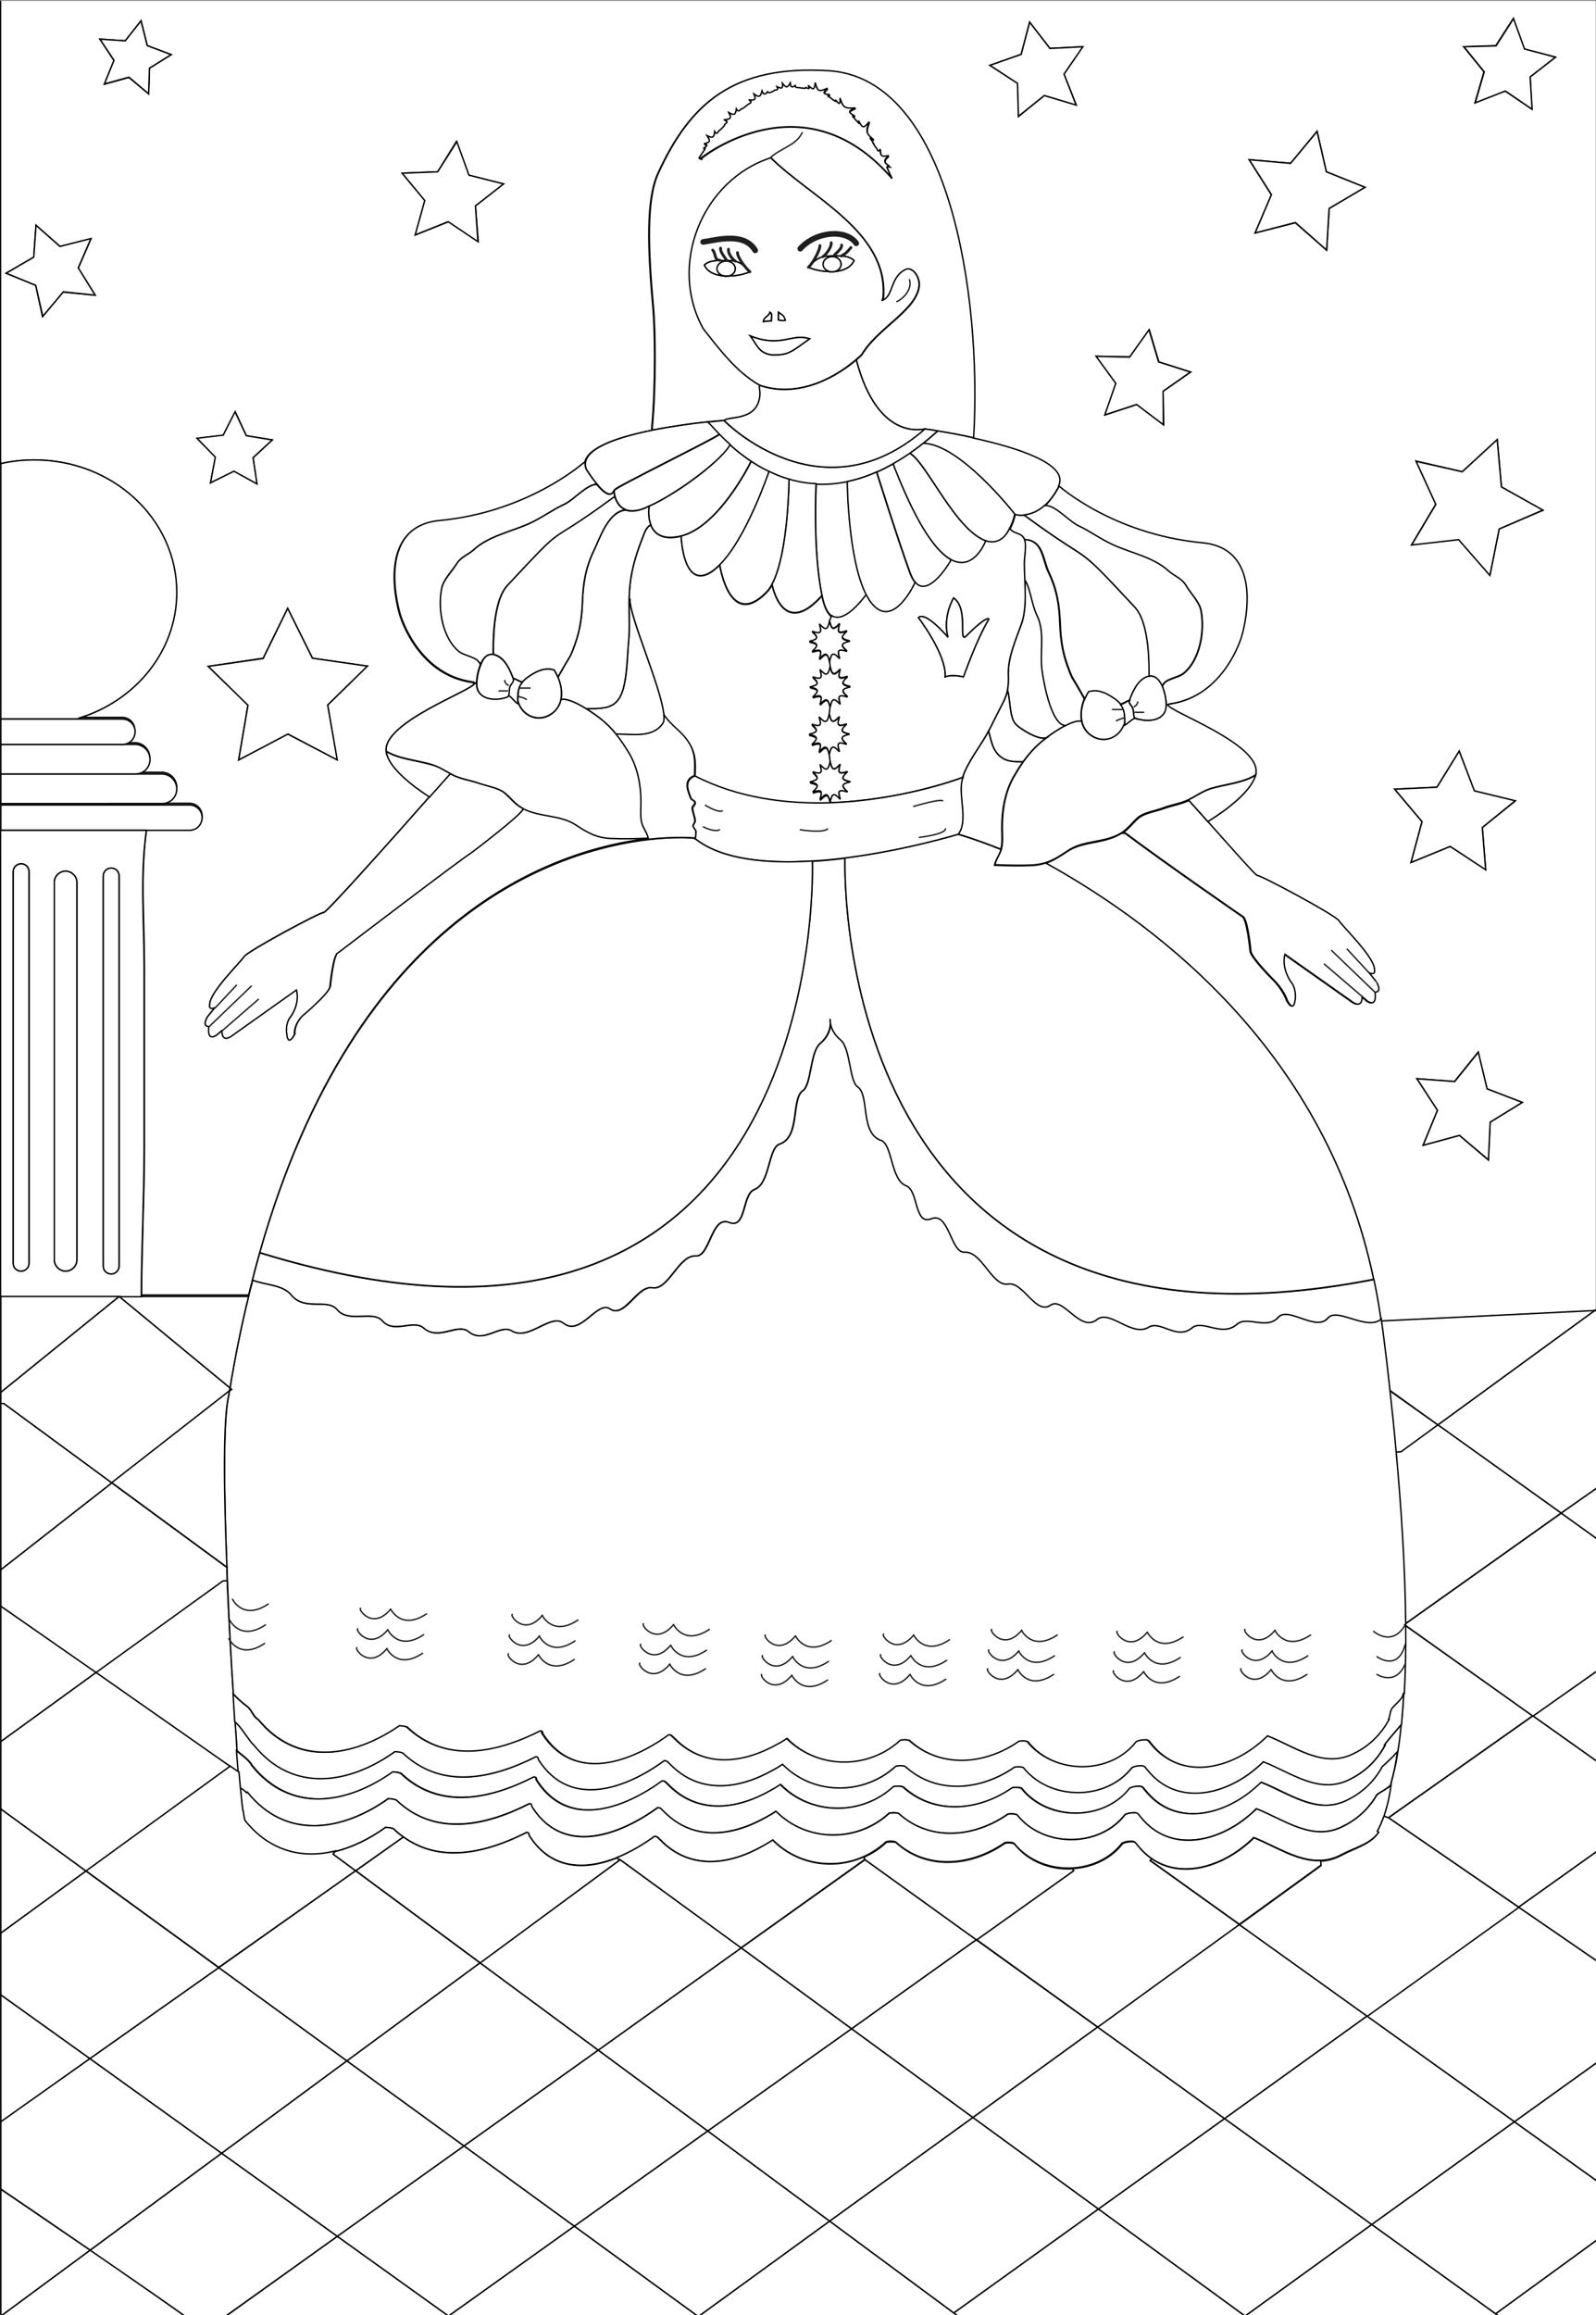 <?xml version="1.0" encoding="utf-8"?>
<!-- Generator: Adobe Illustrator 15.0.0, SVG Export Plug-In . SVG Version: 6.00 Build 0)  -->
<!DOCTYPE svg PUBLIC "-//W3C//DTD SVG 1.1//EN" "http://www.w3.org/Graphics/SVG/1.1/DTD/svg11.dtd">
<svg version="1.1" id="layer_x5F_www.ABC-color.com"
	 xmlns="http://www.w3.org/2000/svg" xmlns:xlink="http://www.w3.org/1999/xlink" x="0px" y="0px" width="567px" height="822px"
	 viewBox="0 0 567 822" enable-background="new 0 0 567 822" xml:space="preserve">
<rect x="0" y="0" width="567" height="822" fill="#808080" stroke="none"/>
<path fill="#FFFFFF" stroke="#000000" stroke-width="0.5" d="M399.3,257.5c-1.7,4.3-6.6,6.6-11,4c-2.3-1.3-3.6-3.4-4-5.7
	c-0.5-2.5,0-5.2,1.102-7.8c0.398-0.9,0.8-1.7,1.3-2.5c3.2-1,6,0.3,8.6,2c1.3,0.8,2.2,1.6,2.8,2.4c1.302,1.6,1.5,3.5,1.5,6.5
	C399.5,256.9,399.4,257.2,399.3,257.5z"/>
<path fill="#FFFFFF" stroke="#000000" stroke-width="0.5" d="M250.2,94.1c2-1.9,5-1.6,7.8-1.6v0.2c-1.8,0-3.2,1.2-3.2,2.7
	c0,1.2,0.9,2.2,2.2,2.6C254,97.7,251.3,96.6,250.2,94.1z"/>
<path fill="#FFFFFF" stroke="#000000" stroke-width="0.5" d="M491.3,627.2c-2.7,4.898-6.6,9-11.898,11.6c-11,6-21-2-31.2-6
	c-1.102,1.102-2.2,2.2-3.5,3.102c-11,8.898-27.4,12.5-37.602-0.102c-0.698-0.6-0.8-1.6-2.198-1.6c-1.4,0-2.5,0.2-3.4,0.7
	c-9.1,11.8-29.1,11.8-38.5,0c-0.9-0.4-2.1-0.4-3.2-0.2c-11.5,8.1-27.5,10.1-38.898-0.3c-1-0.302-2.302-0.302-3.302-0.102
	c-11.3,10.4-29.3,10.4-40.2-0.7c-0.9,0.602-2.1,1.4-3.5,2.102c-11.8,6.6-25.8,8.8-36.4-2.102c-0.7-0.5-0.9-1.3-2.1-1.3
	c-13,9.5-33,17.5-44.5,0c-0.5-0.5,0-1.3-1.1-1.398c-15.5,7.8-33.5,11.8-47.3-1.302c-0.7-0.198-0.9-0.398-2.8-0.5
	c-16.4,11.7-36.4,14.7-50.1-2.3c-0.9-1.8-3.5-3.6-5.4-5.2C84,618.4,83.7,614.9,83.5,611.2c2.2,1.7,5.1,6.898,6.8,8.3
	c13.6,17,33.6,14,50.1,2.3c1.9,0.102,2.1,0.3,2.8,0.5c13.8,13.2,31.8,9.2,47.3,1.3c1.1,0,0.6,0.9,1.1,1.4c11.4,17.5,31.4,9.5,44.5,0
	c1.2,0,1.4,0.8,2.1,1.3c10.6,10.9,24.7,8.8,36.4,2.102c1.3-0.7,2.6-1.5,3.5-2.102c11,11.102,29,11.102,40.2,0.7c1-0.2,2.3-0.2,3.3,0
	c11.4,10.4,27.4,8.4,38.9,0.3c1.1-0.2,2.3-0.1,3.2,0.2c9.3,11.8,29.3,11.8,38.5,0c0.8-0.5,2-0.7,3.398-0.7
	c1.302,0,1.5,0.9,2.2,1.602c10.2,12.6,26.602,9,37.602,0.1c1.198-1,2.398-2,3.5-3.1c10.198,4,20.198,12,31.198,6
	c5.4-2.7,9.302-6.802,12-11.802l-0.198-0.1c1.398-2.1,4.398-5.3,6-7.3h0.1c-0.3,3.398-0.7,6.6-1.2,9.6
	C495,623.7,492.9,625.6,491.3,627.2z"/>
<path fill="#FFFFFF" stroke="#000000" stroke-width="0.5" d="M301.1,170.9c0,0,0.2,27.8,6.802,40.3c-0.9,1.3-7.7,10.5-12.302,7.6
	c-1.3-0.9-2.5-2.7-3.3-6.2c-0.1-0.4-0.2-0.9-0.3-1.3c-3.3-16-2-39.5-2-39.5v-0.1C293.4,172,297.1,171.7,301.1,170.9L301.1,170.9z"/>
<path fill="#FFFFFF" stroke="#000000" stroke-width="0.5" d="M401.3,248.6c-1.398,0.4-1.6,0.9-3,1.3l-0.2,0.1
	c-0.6-0.8-1.5-1.6-2.8-2.4c-2.6-1.7-5.398-3-8.6-2c-0.5,0.8-0.9,1.6-1.3,2.5c-4.7-8.4-4-6.5-5.2-9.4c-2.4-6.1-3.3-10.6-3.5-17.1
	c-0.3-6.8-1.102-12.2-4-18.3c-2.2-4.6-2-11.6-8.7-11.7c-1.1-2.5-3.6-1.6-5.2-3.8c1.4-2.5,1.9-5.2,1.9-5.2s1.3,0.4,3.3,0.3v0.1
	c26.4,19.4,16.3,8,39.3,32.7c5.4,5.8,5,21.7,5,24.5c-0.2,0-0.5,0.1-0.7,0.2C404.1,241.5,402.5,245.5,401.3,248.6z"/>
<path fill="#FFFFFF" stroke="#000000" stroke-width="0.5" d="M496.6,621.9c0.5-3,0.9-6.302,1.2-9.602c0.4-3.5,0.602-7.2,0.8-11
	c0.4-7.7,0.602-15.898,0.5-24.3l45.4,32.2l-51.3,36.2l-1.7-0.602c1.2-3.5,2-7.1,2.5-10.898l0,0c0.5-1.9,1-4,1.5-6.102
	C496,625.8,496.3,623.9,496.6,621.9z"/>
<path fill="#FFFFFF" stroke="#000000" stroke-width="0.5" d="M376.3,172.6c0-0.1,0.102-0.1,0.102-0.2l0.198,0.1
	c0,0,19.102,17.1,50.802,20.1c23.698,2.3,14,33.3,14,33.3s-6,21.3-25.7,24c-0.5,0.1-0.7,0.2-0.7,0.4h-0.7l0,0
	c0-1.8-0.5-4.5-1.398-6.6h0.1c0.8-2.8,5.3-2.7,7.7-4.7c5.5-4.6,7.5-14.7,6-22.3c-0.602-3-3.8-6.1-5.3-8.7c-1.7-2.7-4-3.2-6.4-5.3
	c-5.1-4.6-13.1-6.3-19.3-9c-4.4-2-8.2-4.9-12.602-6.9c-3.398-1.5-8.3-7.4-11.698-7.1l-0.102-0.1
	C372.9,177.9,374.6,175.7,376.3,172.6z"/>
<path fill="#FFFFFF" stroke="#000000" stroke-width="0.5" d="M345.9,155.4c15.1,3.3,34.1,9.1,30.398,17c0,0.1,0,0.1-0.1,0.2
	c-1.602,3.1-3.4,5.4-5.102,6.9c-2.698,2.4-5.3,3.2-7.3,3.4c-2,0.2-3.3-0.3-3.3-0.3s-19.6-25.1-32.6-25.1l0,0
	c1.698-1.4,3.5-2.9,5.3-4.5C336.4,153.5,341,154.3,345.9,155.4z"/>
<path fill="#FFFFFF" stroke="#000000" stroke-width="0.5" d="M82.9,601.3c0.2,3.4,0.4,6.8,0.6,9.9c0.3,3.7,0.5,7.2,0.7,10.398
	c0.2,2.802,0.4,5.302,0.6,7.602h-0.1l-3.1-2.102L34,593.8l45.2-32.6l1.5-0.101C81.3,574.9,82.1,588.9,82.9,601.3z"/>
<path fill="#FFFFFF" stroke="#000000" stroke-width="0.5" d="M498.7,601.3c-0.2,3.8-0.5,7.5-0.8,11H497.8c-1.6,2-4.6,5.2-6,7.3
	l0.2,0.102c-2.7,5-6.7,9.1-12,11.8c-11,6-21-2-31.2-6c-1.1,1.1-2.2,2.1-3.5,3.1c-11,8.9-27.398,12.5-37.6-0.1
	c-0.7-0.7-0.8-1.6-2.2-1.6s-2.5,0.198-3.4,0.698c-9.1,11.802-29.1,11.802-38.5,0c-0.898-0.398-2.1-0.398-3.198-0.198
	c-11.5,8.1-27.5,10.1-38.9-0.302c-1-0.3-2.3-0.3-3.3,0c-11.3,10.4-29.301,10.4-40.2-0.698c-0.9,0.6-2.1,1.398-3.5,2.1
	c-11.7,6.6-25.8,8.8-36.4-2.1c-0.7-0.5-0.9-1.302-2.1-1.302c-13,9.5-33,17.5-44.5,0c-0.5-0.5,0-1.3-1.1-1.398
	c-15.5,7.8-33.5,11.8-47.3-1.3c-0.7-0.2-0.9-0.4-2.8-0.5C123.9,633.6,103.9,636.6,90.2,619.6c-1.7-1.398-4.5-6.6-6.8-8.3
	c-0.2-3.2-0.4-6.5-0.6-9.898c0.9,0.898,2.6,2.698,5,4.5c1.6,1.198,2.1,3.698,3.9,4.6c13.6,16.7,33.5,13.6,49.8,2
	c1.9,0.1,2.1,0.3,2.8,0.5c13.8,13.2,31.8,9.2,47.3,1.3c1.1,0,0.6,0.9,1.1,1.4c11.4,17.5,31.4,9.5,44.5,0c1.2,0,1.4,0.8,2.1,1.3
	c10.6,10.9,24.7,8.8,36.4,2.1c1.3-0.699,2.6-1.5,3.5-2.1c11,11.1,29,11.1,40.2,0.7c1-0.2,2.3-0.2,3.3,0
	C334.1,628.1,350.1,626.1,361.6,618c1.102-0.2,2.302-0.1,3.2,0.2c9.3,11.8,29.3,11.8,38.4,0c0.8-0.5,2-0.7,3.398-0.7
	c1.302,0,1.5,0.9,2.2,1.6c10.2,12.602,26.602,9,37.602,0.102c1.198-1,2.398-2,3.5-3.102c10.198,4,20.198,12,31.198,6
	c5.4-2.699,9.302-6.8,12-11.8l-0.198-0.1c0.6-1.102,0.398-2.4,1.1-3.602c0.7-1.398,4-3.398,4.1-5.5L498.7,601.3z"/>
<path id="www.ABC-color.com" fill="#FFFFFF" stroke="#000000" stroke-width="0.5" d="M313.4,106.5L313.4,106.5
	c4-1.3,2.6-8.6,8.6-11.1c2.9-0.4,4.8,3.6,4.5,6.1c-1,8.7-14.8,14.9-20.4,24.4c-0.6,0.6-1.3,1.2-2,1.8c-9.398,8-22.3,13.3-34.398,9
	c-8.3-4.7-14.3-12.8-20-20c-12.6-22.4-0.7-52.8,24-60.8c14.1,14.1,41.898,26.3,40,49.6C313.7,105.9,313.5,106.2,313.4,106.5z
	 M274,113.9c0-1.4,0.5-2.7-0.5-3c0,1.1-2.1,1.6-2.3,3.3C272,114.1,273.2,113.9,274,113.9z M276.6,110.9c0,0.8-0.1,1.9-0.1,2.7
	c1.8,0.2,1.2,0.4,2.4,0.1C278.3,112,278.3,112.1,276.6,110.9z M303.4,92.5c-2-1.9-5-1.6-7.801-1.6c-0.199,0-0.399,0-0.601,0
	c-3.601,0-5.399,1.2-7.8,4c1.898,0.8,4.699,1.5,7.6,1.5c0.301,0.1,0.5,0.1,0.801,0.1c0.399,0,0.699,0,1-0.1
	C299.6,96.1,302.3,95,303.4,92.5z M287.6,120.3c-6.3-2.1-10,3.3-21-1c2.3,2.9,2.9,6.2,7.7,6.7C280.1,126.1,280.9,125.1,287.6,120.3z
	 M266.4,96.5c-2.4-2.8-4.2-4-7.8-4c-0.2,0-0.4,0-0.6,0c-2.8,0-5.8-0.3-7.8,1.6c1.1,2.5,3.8,3.6,6.8,3.9c0.3,0.1,0.7,0.1,1,0.1
	s0.5,0,0.8-0.1C261.6,98,264.5,97.3,266.4,96.5z"/>
<path fill="#FFFFFF" stroke="#000000" stroke-width="0.5" d="M223.8,212.9h-0.3c0-0.9,0-1.8,0.1-2.6c0.4-7.3,2.2-13,4.7-19.4
	c0.6-1.6,1.3-3.8,2.9-4.5c1.2,3,4,5.6,10.8,4c0,0,0.7,20,11.3,12.3c0.8-0.6,1.6-1.3,2.4-2.1c0.2,1.4,3.8,22.9,16.6,9.8
	c0.7-0.7,1.4-1.6,1.9-2.7h0.1c0,0,3.7,19.5,17.7,3.9l0,0c0.1,0.4,0.2,0.9,0.3,1.3c0.8,3.4,2,5.3,3.3,6.2l-0.8,1.7
	c-0.7,3.2-1.399,3.4-3.6,1c1,3.1,0.6,3.6-2.601,2.6c2.399,2.2,2.301,2.9-1,3.6c3.199,0.7,3.399,1.4,1,3.6
	c3.101-1.1,3.601-0.6,2.601,2.6c2.2-2.4,2.899-2.3,3.6,1l0.2,1.8c-0.7,3.2-1.4,3.4-3.6,1c1,3.1,0.5,3.6-2.602,2.6
	c2.4,2.2,2.301,2.9-1,3.6c3.2,0.7,3.4,1.4,1,3.6c3.102-1,3.602-0.5,2.602,2.6c2.199-2.4,2.898-2.3,3.6,1l-0.3,2.5
	c-0.7,3.2-1.4,3.4-3.601,1c1,3.1,0.601,3.6-2.601,2.6c2.399,2.2,2.2,2.9-1,3.6c3.2,0.7,3.399,1.4,1,3.6
	c3.101-1.1,3.601-0.6,2.601,2.6c2.199-2.4,2.899-2.3,3.601,1l0.3,2.5c-0.7,3.2-1.4,3.4-3.6,1c1,3.1,0.5,3.6-2.602,2.6
	c2.4,2.2,2.301,2.9-1,3.6c3.2,0.7,3.4,1.4,1,3.6c3.102-1,3.602-0.6,2.602,2.6c2.199-2.4,2.898-2.3,3.6,1v0.3
	c-15.5,0.5-32.7-1.5-48.1-9.5c0.3-5.8,0.4-9.2-3.3-13.6c-2.5-3-5.8-5.1-7.8-8.5C234.7,243.6,223.5,218.7,223.8,212.9z"/>
<polygon fill="#FFFFFF" stroke="#000000" stroke-width="0.5" points="567.3,795.3 567.3,823.3 533.8,823.3 531.3,821.5 "/>
<polygon fill="#FFFFFF" stroke="#000000" stroke-width="0.5" points="567.3,774.3 567.3,795.3 531.3,821.5 487.3,789.8 538,753.3 
	"/>
<polygon fill="#FFFFFF" stroke="#000000" stroke-width="0.5" points="567.3,732.3 567.3,774.3 538,753.3 "/>
<polygon fill="#FFFFFF" stroke="#000000" stroke-width="0.5" points="567.3,696.2 567.3,732.3 538,753.3 485.6,715.8 539.5,677.1 
	"/>
<polygon fill="#FFFFFF" stroke="#000000" stroke-width="0.5" points="567.3,657.3 567.3,696.2 539.5,677.1 "/>
<polygon fill="#FFFFFF" stroke="#000000" stroke-width="0.5" points="567.3,625.3 567.3,657.3 539.5,677.1 493.3,645.4 544.6,609.2 
	"/>
<polygon fill="#FFFFFF" stroke="#000000" stroke-width="0.5" points="567.3,593.3 567.3,625.3 544.6,609.2 "/>
<path fill="#FFFFFF" stroke="#000000" stroke-width="0.5" d="M567.3,546.3v47l-22.7,16L499.2,577c0-0.1,0-0.3,0-0.4l55.5-39.398
	L567.3,546.3z"/>
<polygon fill="#FFFFFF" stroke="#000000" stroke-width="0.5" points="567.3,528.3 567.3,546.3 554.6,537.2 "/>
<polygon fill="#FFFFFF" stroke="#000000" stroke-width="0.5" points="567.3,465.3 567.3,528.3 554.6,537.2 510.8,505.9 566.5,465.3 
	"/>
<path fill="#FFFFFF" stroke="#000000" stroke-width="0.5" d="M567.2,0.3v464.5l-0.8,0.602L490.6,469.1c0-0.198-0.1-0.5-0.1-0.698
	c-0.7-4.802-1.5-9.5-2.5-14.102c-16.6-79.3-74.7-124.7-116.5-147.8c2.7-0.9,5-2.4,7.7-4.2c5.398-3.6,12.5-2.7,18.3-5.9
	c0.4-0.2,0.7-0.4,1-0.6h1.1c14.102,10.6,41.5,29.5,41.5,29.5c1.9,0.4,3,12.4,3,12.4c0.2,2.4,9,11.1,9,11.1
	c3.102,3.6,3.9,6.3,3.9,6.3s2.3,4.7,2.8,0c0-0.3,0-0.5,0.102-0.7c0.3-4.1-1.602-5.8-1.602-5.8c-3.6-5.4-2.1-9.8-2.1-9.8l23.1,16.3
	c4.7,3.8,4.3-1.3,4.3-1.3l0,0l2,1.7c3.602,2.3,2.602-3.2,2.602-3.2c2.8-0.2,0.398-3.8,0.398-3.8l-2.6-3.2c2.4,0.9,1.9-1.1,1.9-1.1
	c0.198-4.3-11.302-15.4-12.602-17.4c-1.3-2.1-27.6-16.1-29.1-16.1c-0.5,0-9.102-9.7-17.3-18.9c7.8-4.8,14.898-10.7,16.698-15.7
	c0.102-0.3,0.2-0.5,0.302-0.8c0-0.2,0.1-0.4,0.1-0.6c1.5-10.5-31.3-22-31.3-24.3c0-0.2,0.2-0.3,0.7-0.4
	c19.698-2.7,25.698-24,25.698-24s9.7-31.1-14-33.3c-31.698-3-50.8-20.1-50.8-20.1l-0.2-0.1c3.7-7.9-15.3-13.7-30.398-17
	c3-51-8.7-127.8-51.7-130.3c-33.6-2-48.9,11.5-60.3,36.4c-4.2,9.2-3.7,26.2-1.7,48.2c0.6,6.9,1,26.7-0.5,42.5l0.1,0.5
	c-11.7,2.3-23.1,6-23.9,11.6h-0.4c-1.2,1-20.6,17.7-51.3,20.6c-23.7,2.2-14,33.3-14,33.3s6,21.3,25.7,24c0.5,0.1,0.7,0.2,0.7,0.4
	c0.201,2.2-32.299,13.6-31.199,24c0,0.1,0,0.1,0,0.2c0.1,0.5,0.2,1,0.4,1.4c1.7,4.6,7.9,10,15,14.6l0,0l-0.1,0.1
	c-12.7,14.4-36.4,40.9-37.4,40.9c-1.5,0-27,13.7-28.3,15.7c-1.3,2-12.4,12.8-12.2,17c0,0-0.5,2,1.8,1.1l-2.5,3.1
	c0,0-2.4,3.5,0.4,3.6c0,0-0.9,5.3,2.6,3.1l2-1.7l0,0c0,0-0.4,4.9,4.2,1.3l22.4-15.9c0,0,1.5,4.2-2,9.5c0,0-1.8,1.6-1.5,5.6
	c0,0.2,0,0.5,0.1,0.7c0.5,4.5,2.7,0,2.7,0s-0.5-2.9,2.6-6.4c0,0,9.8-8.2,10-10.6c0,0,1.1-11.7,2.9-12c0,0,45-34.3,47.2-35.4
	c0,0,19.2-14.5,18.5-15.8c5.8,3,13,2.1,18.4,5.6c4.2,2.7,7.4,4.7,12.6,4.9c4.4,0.2,9,0.1,13.3-0.1l0.1,0.5
	c-32.2,3.8-103.8,26.1-138,146.6c-0.9,3.102-1.8,6.4-2.6,9.7c-0.5,1.9-1,3.9-1.5,5.8h-38c0-16.3,1-35.398,1-52.899
	c0-21.4,0-42.8,0-64.2c0-16.6-1.5-32.2,0.8-48.5h15.2c1.2,0,2.4-0.5,3.2-1.3c0.8-0.8,1.3-1.9,1.3-3.2c0-2.5-2-4.5-4.5-4.5h-67v-0.5
	h57.3c1.5,0,2.8-0.6,3.7-1.5c0.9-0.9,1.5-2.3,1.5-3.7c0-2.9-2.4-5.3-5.3-5.3H48c1.5,0,2.8-0.6,3.7-1.5c0.9-0.9,1.5-2.3,1.5-3.7
	c0-2.9-2.4-5.3-5.3-5.3h-4.5c1.3,0,2.4-0.5,3.2-1.3c0.8-0.8,1.3-1.9,1.3-3.2c0-2.5-2-4.5-4.5-4.5H27.8v0.3
	c20.3-6.1,34.9-23.8,34.9-44.7c0-26-22.6-47-50.5-47c-4.1,0-8.1,0.5-12,1.3V0.3 M543.6,27.3l9-7l-11.1-2.9l-3.9-10.8l-6.198,9.6
	L520,16.6l7.2,8.9l-3.2,11l10.7-4.2l9.5,6.4L543.6,27.3z M532.6,187.8l15.5-6.6l-14.698-8.3l-1.5-16.8l-12.4,11.4l-16.4-3.8l7,15.3
	l-8.6,14.4l16.7-1.9l11.1,12.7L532.6,187.8z M529.4,398.4l11.398-7l-12.5-4.8l-3.2-13L516.7,384l-13.3-1l7.3,11.2l-5.102,12.399
	l12.9-3.5l10.2,8.7L529.4,398.4z M526.6,293.8l11.7-9.4l-14.6-3.6l-5.3-14.1l-7.9,12.8l-15,0.7l9.7,11.5l-3.9,14.5l13.9-5.7
	l12.6,8.2L526.6,293.8z M472.2,74l12.7-7.5L471.2,61l-3.3-14.4L458.5,58l-14.7-1.3l7.9,12.5l-5.8,13.5l14.3-3.6l11.1,9.7L472.2,74z
	 M413.2,138.9l9.8-6.8l-11.3-3.6l-3.4-11.4l-6.898,9.6l-11.9-0.2l7,9.6l-3.9,11.2l11.302-3.7l9.5,7.2L413.2,138.9z M378,26.3
	l6.6-9.7L373,17.2l-7.2-9.3l-3,11.4l-11.1,3.9l9.898,6.4l0.302,11.7l9.1-7.4l11.3,3.3L378,26.3z M168.9,73.1l9.9-7.8l-12.3-3.1
	l-4.4-11.9L155.5,61l-12.6,0.5l8.1,9.7l-3.4,12.2l11.8-4.7l10.5,7L168.9,73.1z M116.4,250.3l14.1-13.8l-19.5-2.8l-8.8-17.7
	l-8.7,17.7L74,236.6l14.1,13.7l-3.3,19.5l17.4-9.2l17.5,9.1L116.4,250.3z M89.9,162.5l6.8-6.3l-9.2-1.5l-3.9-8.4l-4.3,8.3l-9.2,1.1
	l6.5,6.6l-1.8,9.1l8.3-4.2l8.1,4.5L89.9,162.5z M53.1,24.2l7.7-4.8l-8.5-3.2l-2.2-8.8l-5.6,7.1l-9-0.6l5,7.6l-3.4,8.4l8.7-2.4l7,5.8
	L53.1,24.2z M33.8,104.8l-6-9.6l4.5-10.4l-11,2.7L12.8,80L12,91.3L2.2,97l10.5,4.3l2.4,11.1l7.3-8.7L33.8,104.8z"/>
<path fill="#FFFFFF" stroke="#000000" stroke-width="0.5" d="M566.5,465.3L510.8,505.9L493.7,493.6c-1.602-14.898-3-24.6-3-24.6
	L566.5,465.3z"/>
<path fill="#FFFFFF" stroke="#000000" stroke-width="0.5" d="M554.6,537.2L499.1,576.6c-0.198-20.698-1.698-42.5-3.398-61.1l2-0.2
	l13-9.5L554.6,537.2z"/>
<polygon fill="#FFFFFF" stroke="#000000" stroke-width="0.5" points="552.6,20.3 543.6,27.3 544.3,38.8 534.8,32.3 524.1,36.5 
	527.3,25.5 520.1,16.6 531.5,16.3 537.7,6.6 541.6,17.4 "/>
<polygon fill="#FFFFFF" stroke="#000000" stroke-width="0.5" points="548.1,181.1 532.6,187.8 529.3,204.3 518.2,191.6 501.5,193.5 
	510.1,179.1 503.1,163.8 519.5,167.5 531.9,156.1 533.4,172.9 "/>
<polygon fill="#FFFFFF" stroke="#000000" stroke-width="0.5" points="540.8,391.4 529.4,398.4 528.8,411.8 518.5,403.1 505.6,406.6 
	510.7,394.2 503.4,383 516.8,384 525.2,373.6 528.3,386.6 "/>
<path fill="#FFFFFF" stroke="#000000" stroke-width="0.5" d="M489.7,650.6l-0.5-0.3c0.898-1.8,1.7-3.6,2.398-5.5l1.7,0.602
	l46.3,31.8L485.7,715.9l-45.4-32.5l29-21l-0.1-1.602c2.398-0.1,4.898-0.8,7.398-2.1C481.6,656,486.8,654.9,489.7,650.6z"/>
<polygon fill="#FFFFFF" stroke="#000000" stroke-width="0.5" points="538.3,284.3 526.6,293.8 527.8,308.8 515.2,300.5 501.3,306.2 
	505.2,291.7 495.5,280.2 510.5,279.5 518.4,266.7 523.8,280.8 "/>
<polygon fill="#FFFFFF" stroke="#000000" stroke-width="0.5" points="485.6,715.8 538,753.3 487.3,789.8 435,752.2 "/>
<polygon fill="#FFFFFF" stroke="#000000" stroke-width="0.5" points="531.3,821.5 533.8,823.3 442.3,823.3 442.3,822.3 487.3,789.8 
	"/>
<path fill="#FFFFFF" stroke="#000000" stroke-width="0.5" d="M510.8,505.9l-13,9.5l-2,0.198c-0.7-8-1.5-15.5-2.2-21.898L510.8,505.9
	z"/>
<path fill="#FFFFFF" stroke="#000000" stroke-width="0.5" d="M91.8,610.5c-1.8-1-2.3-3.4-3.9-4.6c-2.4-1.802-4.2-3.602-5-4.5
	C82.1,589,81.3,575,80.8,561.3c-0.1-1.7-0.1-3.3-0.2-5c-1.1-27.398-1.3-52.8,0.7-61c0.1-0.5,0.1-0.898,0.2-1.398l0.8-0.602l-0.6-0.5
	c1.9-11.5,4.1-22.3,6.6-32.5c0.5-2,1-3.898,1.5-5.8c4.8,1.8,10.8,1.6,13.8,5.3c4.7,5.8,12.8,1,16.3,5.2c4.1,4.9,12.6,0,16.1,4
	c4,4.6,11.1-0.7,14.6,2.5c5.4,4.7,12.1-1.9,16,1.3c5.3,4.4,11.1-2.8,15.3-0.3c6,3.7,13.8-6.4,18.4-2.7c6,4.8,11.9-8.3,16.5-5.1
	c5.2,3.6,9.7-8.4,15-7.5c5.8,1,9.3-11.7,15.5-11.3c5,0.3,5.5-14.4,11.8-11.9c6.2,2.5,4.5-10,9-11.7c5.5-2.1,4.8-14.7,8.9-16.1
	c7.5-2.5,4-16.1,8.3-19c3-2,2.5-13.8,6.101-16.7c2.899-2.4,3.699-5.1,3.699-7.4c0.301,1.9,1.2,4.1,3.602,6c3.5,3,3.1,14.7,6.1,16.7
	c4.3,2.9,0.801,16.5,8.3,19c4.102,1.4,3.302,14,8.9,16.102c4.5,1.698,2.8,14.198,9,11.698c6.3-2.5,6.8,12.2,11.8,11.9
	c6.2-0.4,9.7,12.3,15.5,11.3c5.3-0.898,9.8,11,15,7.5c4.602-3.2,10.5,9.9,16.5,5.102c4.602-3.7,12.4,6.398,18.4,2.698
	c4.2-2.5,10,4.7,15.3,0.302c4-3.302,10.7,3.398,16-1.302c3.6-3.198,10.6,2.102,14.7-2.5c3.5-4,13.5,5.2,17.6,0.302
	c3.3-4,13.9,4.6,18.9,0.398c0,0.2,0.1,0.5,0.1,0.7c0,0,1.4,9.7,3,24.6c0.7,6.4,1.5,13.9,2.2,21.9c1.7,18.5,3.2,40.4,3.4,61.1
	l-0.302,0.2l0.302,0.2c0.1,8.4-0.102,16.6-0.5,24.3h-0.4c-0.1,2.102-3.4,4.102-4.1,5.5c-0.7,1.2-0.5,2.5-1.102,3.602l0.2,0.1
	c-2.7,4.9-6.6,9.1-12,11.8c-11,6-21-2-31.2-6c-1.1,1.102-2.2,2.102-3.5,3.102c-11,8.898-27.398,12.5-37.6-0.102
	c-0.7-0.7-0.8-1.6-2.2-1.6s-2.5,0.2-3.4,0.7c-9.1,11.8-29.1,11.8-38.398,0c-0.9-0.4-2.102-0.4-3.2-0.2c-11.5,8.1-27.5,10.1-38.9-0.3
	c-1-0.302-2.3-0.302-3.3,0c-11.3,10.398-29.3,10.398-40.2-0.7c-0.9,0.6-2.1,1.398-3.5,2.1c-11.8,6.602-25.8,8.8-36.4-2.1
	c-0.7-0.5-0.9-1.3-2.1-1.3c-13,9.398-33,17.398-44.5,0c-0.5-0.5,0-1.302-1.1-1.4c-15.5,7.8-33.5,11.8-47.3-1.3
	c-0.7-0.2-0.9-0.4-2.8-0.5C125.3,624.1,105.5,627.1,91.8,610.5z"/>
<path fill="#FFFFFF" stroke="#000000" stroke-width="0.5" d="M489.2,637.1c-2.7,4.7-6.5,8.602-11.7,11.102c-11,6-21-2-31.2-6
	c-1.1,1.1-2.2,2.2-3.5,3.1c-11,8.9-27.398,12.5-37.6-0.1c-0.7-0.602-0.8-1.602-2.2-1.602s-2.5,0.2-3.4,0.7
	c-9.1,11.8-29.1,11.8-38.398,0c-0.9-0.398-2.102-0.398-3.2-0.2c-11.5,8.102-27.5,10.102-38.9-0.3c-1-0.3-2.3-0.3-3.3,0
	c-11.3,10.4-29.3,10.4-40.2-0.7c-0.9,0.602-2.1,1.4-3.5,2.102c-11.8,6.6-25.8,8.8-36.4-2.102c-0.7-0.5-0.9-1.3-2.1-1.3
	c-13,9.4-33,17.4-44.5,0c-0.4-0.5,0-1.3-1.1-1.398c-15.5,7.8-33.5,11.8-47.3-1.302c-0.7-0.198-0.9-0.398-2.8-0.5
	c-16.4,11.7-36.4,14.7-50.1-2.3l-0.3,0.2c-0.6-0.7-1.6-1.3-2.4-1.8c-0.1-1.602-0.3-3.5-0.5-5.5c-0.2-2.3-0.4-4.8-0.6-7.602
	c1.9,1.602,4.5,3.302,5.4,5.2c13.6,17,33.6,14,50.1,2.3c1.9,0.102,2.1,0.302,2.8,0.5c13.8,13.2,31.8,9.2,47.3,1.302
	c1.1,0,0.6,0.898,1.1,1.398c11.4,17.5,31.4,9.5,44.5,0c1.2,0,1.4,0.8,2.1,1.3c10.6,10.9,24.7,8.802,36.4,2.102
	c1.3-0.7,2.6-1.5,3.5-2.102c11,11.102,29,11.102,40.2,0.7c1-0.2,2.3-0.2,3.3,0.102C332.1,644.8,348.1,642.8,359.6,634.7
	c1.102-0.2,2.302-0.102,3.2,0.2c9.3,11.8,29.3,11.8,38.5,0c0.8-0.5,2-0.7,3.4-0.7c1.3,0,1.5,0.898,2.2,1.6
	c10.198,12.602,26.6,9,37.6,0.102c1.2-1,2.4-2,3.5-3.102c10.2,4,20.2,12,31.2,6c5.3-2.7,9.2-6.7,11.898-11.6
	c1.7-1.5,3.802-3.5,5.4-5.3c-0.3,2-0.7,4-1,5.8c-0.5,2.2-1,4.2-1.5,6.1l0,0C492.7,635.2,490.7,636.1,489.2,637.1L489.2,637.1z"/>
<path fill="#FFFFFF" stroke="#000000" stroke-width="0.5" d="M87.6,636.5l0.3-0.2c13.6,17,33.6,14,50.1,2.3
	c1.9,0.102,2.1,0.302,2.8,0.5c13.8,13.2,31.8,9.2,47.3,1.302c1.1,0,0.6,0.898,1.1,1.398c11.4,17.5,31.4,9.5,44.5,0
	c1.2,0,1.4,0.8,2.1,1.3c10.6,10.9,24.6,8.802,36.4,2.102c1.3-0.7,2.6-1.5,3.5-2.102c11,11.102,29,11.102,40.2,0.7
	c1-0.2,2.3-0.2,3.3,0c11.398,10.4,27.398,8.4,38.898,0.3c1.102-0.198,2.302-0.1,3.2,0.2c9.3,11.8,29.3,11.8,38.4,0
	c0.8-0.5,2-0.7,3.398-0.7c1.4,0,1.5,0.9,2.2,1.602c10.2,12.6,26.602,9,37.602,0.1c1.198-1,2.398-2,3.5-3.1
	c10.198,4,20.198,12,31.198,6c5.102-2.602,9-6.5,11.7-11.102h0.102c1.398-1.1,3.5-2,4.8-3.3c-0.5,3.8-1.3,7.4-2.5,10.9
	c-0.7,1.898-1.5,3.8-2.4,5.5l0.5,0.3c-2.898,4.2-8.1,5.3-13.1,7.9c-2.5,1.398-5,2-7.4,2.1c-8.2,0.4-16-5-23.898-8.1
	c-1.102,1.1-2.2,2.1-3.5,3.1c-9.4,7.6-22.802,11.3-32.9,4.3c-1.7-1.2-3.3-2.7-4.8-4.5c-0.7-0.7-0.8-1.6-2.2-1.6s-2.5,0.2-3.4,0.7
	c-4.198,5.5-10.8,8.398-17.5,8.8c-7.8,0.5-15.898-2.5-20.898-8.8c-0.9-0.4-2.102-0.4-3.2-0.2c-11.5,8.1-27.5,10.1-38.899-0.3
	c-1-0.302-2.301-0.302-3.301,0c-2.398,2.198-5.1,4-8,5.3c-10.6,4.7-23.6,2.8-32.2-5.9c-0.9,0.602-2.1,1.4-3.5,2.102
	c-11.8,6.6-25.8,8.8-36.4-2.102c-0.7-0.5-0.9-1.3-2.1-1.3c-4,2.9-8.5,5.6-13.3,7.5c-11,4.4-23.2,4.6-31.1-7.5
	c-0.4-0.5,0-1.3-1.1-1.4c-14.2,7.2-30.6,11.102-43.8,1.602c-1.2-0.8-2.3-1.8-3.5-2.9c-0.7-0.2-0.9-0.399-2.8-0.5
	c-5.7,4.101-11.9,7.101-18,8.601c-11.6,2.801-23.2,0.199-32-10.899c-0.3-0.5-0.4-2-0.8-4.101c-0.2-0.801-0.5-3.5-0.8-7.601
	C86.1,635.2,87,635.8,87.6,636.5z"/>
<path fill="#FFFFFF" stroke="#000000" stroke-width="0.5" d="M488.5,352.3c0,0,0.9,5.4-2.6,3.2l-2-1.7l0,0c0,0,0.398,5.1-4.302,1.3
	l-23.1-16.3c0,0-1.5,4.3,2.1,9.8c0,0,1.802,1.7,1.602,5.8c0,0.2,0,0.5-0.102,0.7c-0.6,4.7-2.8,0-2.8,0s-0.8-2.8-3.898-6.3
	c0,0-8.802-8.7-9-11.1c0,0-1.102-12-3-12.4c0,0-27.4-18.9-41.5-29.5H398.8c2.2-1.5,3.5-3.4,5.5-5.2c2.2-1.9,6.3-2.5,9.102-3.5
	c2.898-1.1,6.1-1.5,9-2.9c2.1,2.4,4.5,5,6.898,7.7c8.2,9.2,16.8,18.9,17.3,18.9c1.5,0,27.802,14.1,29.102,16.1
	c1.3,2.1,12.8,13.1,12.6,17.4c0,0,0.602,2.1-1.898,1.1l2.6,3.2C488.9,348.5,491.3,352.1,488.5,352.3z"/>
<path fill="#FFFFFF" stroke="#000000" stroke-width="0.5" d="M294.9,361.7c0,0.2,0,0.4,0,0.5c0,0.3,0,0.6,0.1,0.9
	c0,2.2-0.8,4.9-3.7,7.4c-3.5,3-3.1,14.7-6.1,16.7c-4.3,2.9-0.8,16.5-8.3,19c-4.1,1.399-3.3,14-8.9,16.1c-4.5,1.7-2.8,14.2-9,11.7
	c-6.3-2.6-6.8,12.2-11.8,11.9c-6.2-0.4-9.7,12.3-15.5,11.3c-5.4-0.9-9.9,11-15,7.5c-4.6-3.102-10.5,9.898-16.5,5.1
	c-4.6-3.7-12.4,6.4-18.4,2.7c-4.2-2.5-10,4.7-15.3,0.3c-4-3.3-10.7,3.4-16-1.3c-3.6-3.2-10.6,2.1-14.6-2.5c-3.5-4-12,0.9-16.1-4
	c-3.5-4.2-11.5,0.6-16.3-5.2c-3-3.7-9-3.5-13.8-5.3c0.8-3.3,1.7-6.5,2.6-9.7l0.6,0.2c197.7,60.6,195.9-128.6,195.7-139.2
	c3.9-0.2,7.801-0.6,11.602-1.1C300,312,297.3,491.6,488.1,454.3c1,4.602,1.802,9.3,2.5,14.102C485.5,472.6,475,464,471.7,468
	c-4.102,4.9-14.102-4.3-17.602-0.3c-4,4.6-11.1-0.7-14.698,2.5c-5.4,4.7-12.102-1.9-16,1.3c-5.302,4.4-11.102-2.8-15.302-0.3
	c-6,3.7-13.8-6.4-18.398-2.7c-6,4.8-11.9-8.3-16.5-5.1c-5.2,3.6-9.7-8.4-15-7.5c-5.8,1-9.3-11.7-15.5-11.302
	c-5,0.302-5.5-14.398-11.8-11.898c-6.2,2.5-4.5-10-9-11.7c-5.5-2.1-4.802-14.7-8.9-16.1c-7.5-2.5-4-16.101-8.3-19
	c-3-2-2.5-13.8-6.101-16.7c-2.301-1.9-3.301-4.1-3.601-6C295,362.6,294.9,362.1,294.9,361.7z"/>
<polygon fill="#FFFFFF" stroke="#000000" stroke-width="0.5" points="435,752.2 487.3,789.8 442.3,822.3 390.2,784.3 "/>
<polygon fill="#FFFFFF" stroke="#000000" stroke-width="0.5" points="485.6,715.8 435,752.2 389.9,719.7 440.2,683.3 "/>
<polygon fill="#FFFFFF" stroke="#000000" stroke-width="0.5" points="484.9,66.5 472.2,74 471.3,88.8 460.2,79 445.9,82.7 
	451.7,69.1 443.8,56.7 458.5,58 467.9,46.7 471.2,61 "/>
<path fill="#FFFFFF" stroke="#000000" stroke-width="0.5" d="M469.2,660.6l0.1,1.602l-29,21l-31.7-22.7l0,0l0.5-0.6
	c10,7,23.4,3.3,32.9-4.302c1.2-1,2.4-2,3.5-3.1C453.2,655.6,461,661,469.2,660.6z"/>
<path fill="#FFFFFF" stroke="#000000" stroke-width="0.5" d="M378.4,257.6c2.1-1.1,4.1-1.8,5.5-1.7l0.3-0.1c0.398,2.3,1.7,4.4,4,5.7
	c4.398,2.5,9.3,0.3,11-4c1.1-0.4,2.898-2.4,3.898-2.6c0.302,0.3,0.9,0.4,2.102,0.6c3.1,0.7,9.1,0.3,9-5.3h0.7
	c0,2.3,32.898,13.8,31.3,24.3c0,0.2-0.102,0.4-0.102,0.6c-4.398,2.8-10.8,3.3-15.8,4.8c-3,0.9-5.3,2.7-8,4c-2.898,1.4-6.1,1.8-9,2.9
	c-2.8,1.1-6.898,1.6-9.1,3.5c-2,1.8-3.3,3.7-5.5,5.2c-0.3,0.2-0.7,0.4-1,0.6c-5.8,3.2-12.9,2.2-18.3,5.9c-2.7,1.8-5,3.3-7.7,4.2
	c-1.5,0.5-3.102,0.8-4.9,0.9c-4.3,0.2-8.898,0.1-13.3-0.1c0.3-1.9,1.7-3.6,2.3-5.6c0,0,0,0,0-0.1c0.602-2.3,0.3-5.1,0.3-7.6
	c0-6.3,1-12.5,4.102-17.9c1.1-1.9,2.2-3.7,3.398-5.4c1.9-2.6,4-5.1,6.602-7.2c0.5-0.4,1.1-0.9,1.8-1.4l0,0c0.3-0.1,0.5-0.3,0.6-0.5
	C374.2,260.1,376.3,258.7,378.4,257.6z"/>
<path fill="#FFFFFF" stroke="#000000" stroke-width="0.5" d="M446.1,275.2c-0.1,0.3-0.1,0.5-0.3,0.8c-1.8,5-9,10.9-16.7,15.7
	c-2.398-2.7-4.8-5.4-6.898-7.7c2.7-1.3,5.1-3.1,8-4C435.3,278.5,441.8,278,446.1,275.2z"/>
<path fill="#FFFFFF" stroke="#000000" stroke-width="0.5" d="M371.5,306.4c41.8,23.1,99.9,68.5,116.5,147.8
	c-190.7,37.3-188-142.3-187.8-149.6c21.398-2.7,40.1-8.4,40.1-8.4s5.9,1.6,15.3,5.4c-0.5,2-1.898,3.6-2.3,5.6
	c4.3,0.2,8.9,0.3,13.3,0.1C368.4,307.2,370,306.9,371.5,306.4z"/>
<polygon fill="#FFFFFF" stroke="#000000" stroke-width="0.5" points="442.3,822.3 442.3,823.3 340.3,823.3 340.3,822.3 338.8,821.2 
	390.2,784.3 "/>
<path fill="#FFFFFF" stroke="#000000" stroke-width="0.5" d="M408.6,660.6L408.6,660.6l31.7,22.7L390,719.7l-43-31l34.4-24.5
	l-0.102-0.8c6.7-0.4,13.3-3.4,17.5-8.802c0.8-0.5,2-0.698,3.4-0.698c1.398,0,1.5,0.898,2.2,1.6c1.5,1.8,3.1,3.3,4.8,4.5L408.6,660.6
	z"/>
<polygon fill="#FFFFFF" stroke="#000000" stroke-width="0.5" points="435,752.2 390.2,784.3 345.6,751.8 389.9,719.7 "/>
<path fill="#FFFFFF" stroke="#000000" stroke-width="0.5" d="M426.6,216.6c1.5,7.7-0.5,17.7-6,22.3c-2.3,1.9-6.8,1.9-7.698,4.7
	H412.8c-1-2.2-2.5-3.9-4.6-3.5c0-2.8,0.398-18.6-5-24.5c-23-24.7-12.9-13.3-39.3-32.7v-0.1c2-0.2,4.6-1,7.3-3.4l0.1,0.1
	c3.5-0.3,8.4,5.5,11.7,7.1c4.3,2,8.1,4.9,12.6,6.9c6.2,2.8,14.2,4.4,19.302,9c2.398,2.2,4.698,2.6,6.398,5.3
	C422.8,210.5,426,213.6,426.6,216.6z"/>
<polygon fill="#FFFFFF" stroke="#000000" stroke-width="0.5" points="422.9,132.1 413.2,138.9 413.3,150.8 403.8,143.6 392.5,147.3 
	396.4,136.1 389.4,126.5 401.3,126.8 408.2,117.1 411.6,128.5 "/>
<path fill="#FFFFFF" stroke="#000000" stroke-width="0.5" d="M408.3,240.1c2.102-0.4,3.602,1.3,4.602,3.5
	c0.898,2.2,1.398,4.8,1.398,6.6l0,0c0.102,5.6-5.898,6-9,5.3c-1.1-0.2-1.7-0.4-2.1-0.6c-0.5-0.4-0.4-1-0.602-2.7
	c-0.198-1.7-1.898-2.4-1.3-3.7c1.2-3.1,2.9-7.1,6.3-8.3C407.8,240.2,408,240.1,408.3,240.1z"/>
<path fill="#FFFFFF" stroke="#000000" stroke-width="0.5" d="M402.6,252.3c0.2,1.6,0.102,2.3,0.602,2.7c-1,0.2-2.8,2.2-3.9,2.6
	c0.102-0.3,0.2-0.6,0.3-0.9c0-3-0.198-4.9-1.5-6.5l0.2-0.1c1.4-0.4,1.602-1,3-1.3C400.7,249.9,402.4,250.5,402.6,252.3z"/>
<polygon fill="#FFFFFF" stroke="#000000" stroke-width="0.5" points="345.6,751.8 390.2,784.3 338.8,821.2 294.7,788.6 "/>
<polygon fill="#FFFFFF" stroke="#000000" stroke-width="0.5" points="389.9,719.7 345.6,751.8 302.5,720.3 346.8,688.7 "/>
<polygon fill="#FFFFFF" stroke="#000000" stroke-width="0.5" points="384.7,16.6 378,26.3 382.3,37.3 371,33.9 361.8,41.3 
	361.5,29.6 351.7,23.2 362.8,19.3 365.8,7.9 373,17.2 "/>
<path fill="#FFFFFF" stroke="#000000" stroke-width="0.5" d="M384.2,255.9l-0.3,0.1c-1.5-0.1-3.5,0.6-5.5,1.7
	c-5.4-0.2-8.302-17.9-8.5-21.7c-0.302-6,1-12.1-1.602-17.4c-1.898-3.8-2.2-8.9-4.1-12.3H364c-0.1-2.1-0.2-4.1-0.2-6
	c0-2.2,0.9-6.6,0-8.7c6.7,0,6.4,7.1,8.7,11.7c2.9,6.1,3.8,11.5,4,18.3c0.3,6.5,1.1,11.1,3.5,17.1c1.2,3,0.5,1,5.2,9.4
	C384.2,250.6,383.8,253.4,384.2,255.9z"/>
<path fill="#FFFFFF" stroke="#000000" stroke-width="0.5" d="M381.2,663.5l0.1,0.8L346.9,688.8L307.3,660.3L306.9,659.4
	c2.898-1.302,5.6-3,8-5.302c1-0.198,2.3-0.198,3.3,0c11.398,10.4,27.398,8.4,38.898,0.302c1.102-0.2,2.302-0.102,3.2,0.198
	C365.3,661,373.4,664,381.2,663.5z"/>
<path fill="#FFFFFF" stroke="#000000" stroke-width="0.5" d="M372.4,261.4c-0.2,0.2-0.4,0.3-0.602,0.5l0,0
	c-2.6,1.1-8.8-2.8-10.8-4.6c-2.5-2.4-2-9-3.1-12.3c0.3-1.8,0.3-3.5,0.3-5.8c0-6.2,2.6-11.9,4.7-17.7c1.5-4.5,1.398-10,1.198-15.3
	h0.2c1.9,3.3,2.2,8.4,4.102,12.3c2.6,5.4,1.3,11.4,1.6,17.4c0.2,3.8,3.1,21.5,8.5,21.7C376.3,258.7,374.2,260.1,372.4,261.4z"/>
<path fill="#FFFFFF" stroke="#000000" stroke-width="0.5" d="M361,257.3c2,1.9,8.2,5.7,10.8,4.6c-0.7,0.5-1.3,1-1.8,1.4
	c-2.6,2.2-4.7,4.6-6.6,7.2c-3.9,0-6.9-0.1-9.4-3.3c-1.6-2.1-2.1-5.2-2.8-7.6c1.8-3.6,3.5-7,5.3-10.5c0.8-1.5,1.2-2.8,1.4-4.1
	C359,248.3,358.5,254.9,361,257.3z"/>
<path fill="#FFFFFF" stroke="#000000" stroke-width="0.5" d="M357.9,245c-0.2,1.3-0.7,2.6-1.4,4.1c-1.8,3.5-3.5,6.9-5.3,10.5
	c-2.602,5-7.4,10.8-9.2,16.4c-2.6,1-22.7,8.2-47.1,9v-0.3c0.699-3.2,1.398-3.4,3.6-1c-1-3.1-0.5-3.6,2.6-2.6
	c-2.398-2.2-2.3-2.9,1-3.6c-3.199-0.7-3.398-1.4-1-3.6c-3.1,1-3.6,0.5-2.6-2.6c-2.2,2.4-2.9,2.3-3.6-1l-0.301-2.5
	c0.699-3.2,1.399-3.4,3.601-1c-1-3.1-0.5-3.6,2.6-2.6c-2.399-2.2-2.2-2.9,1-3.6c-3.2-0.7-3.399-1.4-1-3.6c-3.1,1-3.6,0.6-2.6-2.6
	c-2.2,2.4-2.9,2.3-3.601-1l0.301-2.5c0.699-3.2,1.398-3.4,3.6-1c-1-3.1-0.5-3.6,2.6-2.6c-2.398-2.2-2.3-2.9,1-3.6
	c-3.199-0.7-3.398-1.4-1-3.6c-3.1,1-3.6,0.6-2.6-2.6c-2.2,2.4-2.9,2.2-3.6-1l-0.2-1.8c0.7-3.2,1.399-3.4,3.6-1
	c-1-3.1-0.6-3.6,2.601-2.6c-2.399-2.2-2.301-2.9,1-3.6c-3.199-0.7-3.399-1.4-1-3.6c-3.101,1.1-3.601,0.6-2.601-2.6
	c-2.2,2.4-2.899,2.3-3.6-1l0.8-1.7c4.6,2.9,11.3-6.3,12.3-7.6c0.4,0.9,0.9,1.6,1.4,2.3c7.5,10.3,15-4.9,15.898-6.8
	c5,5.6,12.4-7.5,12.4-7.5l0.2-0.6c7.898,4.4,12.1-5.7,12.5-6.6c4.3,1.4,7-1.3,8.5-4.2c1.6,2.2,4.1,1.3,5.2,3.8c0.898,2,0,6.4,0,8.7
	c0,1.9,0.1,3.9,0.198,6c0.2,5.3,0.4,10.8-1.198,15.3c-2,5.8-4.7,11.5-4.7,17.7C358.3,241.5,358.3,243.2,357.9,245z M351.3,219.8
	c0,0-0.5-1.5-8,6c-3,3,1-9.5-4.5-13.5c0,0-4,6.5-2,14c0,0-8-9.5-10.5-7c0,0,10,13,9.5,21c0,0,2-1,6.5,0
	C342.3,240.3,346.8,227.3,351.3,219.8z"/>
<path fill="#FFFFFF" stroke="#000000" stroke-width="0.5" d="M342,276c1.8-5.6,6.6-11.4,9.2-16.4c0.7,2.5,1.2,5.6,2.8,7.6
	c2.5,3.2,5.5,3.3,9.4,3.3c-1.2,1.7-2.302,3.5-3.4,5.4c-3,5.4-4.1,11.6-4.1,17.9c0,2.5,0.3,5.3-0.302,7.6c0,0,0,0,0,0.1
	c-9.398-3.7-15.3-5.4-15.3-5.4c3.602-4.4,0.2-13.3,1.3-18.7C341.7,277.1,341.8,276.5,342,276z"/>
<path fill="#FFFFFF" stroke="#000000" stroke-width="0.5" d="M350.2,192c-0.7-0.2-1.5-0.6-2.3-1.1c-10-6-19.4-27.3-24.7-30l0,0
	c1.6-1.1,3.1-2.2,4.7-3.5l0,0c13,0,32.6,25.1,32.6,25.1s-0.5,2.7-1.9,5.2C357.2,190.7,354.5,193.4,350.2,192z"/>
<path fill="#FFFFFF" stroke="#000000" stroke-width="0.5" d="M343.3,225.8c7.5-7.5,8-6,8-6c-4.5,7.5-9,20.5-9,20.5
	c-4.5-1-6.5,0-6.5,0c0.5-8-9.5-21-9.5-21c2.5-2.5,10.5,7,10.5,7c-2-7.5,2-14,2-14C344.3,216.3,340.2,228.8,343.3,225.8z"/>
<path fill="#FFFFFF" stroke="#000000" stroke-width="0.5" d="M347.9,190.9c0.8,0.5,1.6,0.9,2.3,1.1c-0.4,1-4.5,11-12.5,6.6
	c-5-2.8-11.5-11.3-19.5-31.4c-0.4-1-0.9-2.2-1-2.6c1.898-1.1,3.898-2.3,5.898-3.7l0,0C328.5,163.6,337.9,184.9,347.9,190.9z"/>
<polygon fill="#FFFFFF" stroke="#000000" stroke-width="0.5" points="346.8,688.7 302.5,720.3 263.3,691.6 307.3,660.3 "/>
<path fill="#FFFFFF" stroke="#000000" stroke-width="0.5" d="M316.9,63.4c-0.2-0.3-0.302-0.7-0.5-1c-0.302-0.7-0.7-1.3-0.802-1.8
	c-0.5-0.8-0.8-1.4,0.5-1.3c-2-1.4-2.3-2-0.3-3.8c-2.6,0.7-3,0.1-3-2.3c-0.6,1.2-1,0.7-1.3-0.3c-0.3-0.1-0.6-0.7-0.9-1.2
	c-0.398-0.6-0.8-1.2-0.5-1.1c-1-1.2-1.398-1.8,0.4-0.7c-2.6-2.1-3-2.7-1.6-6.4c-2.102,2.7-2.5,2.2-3.802-0.4
	c0.5,1.6,0.102,1.2-0.6,0.1c0.1,0.3-0.1,0-0.3-0.2c-0.2-0.3-0.4-0.5-0.601-0.7c-0.601-0.6-1.101-1.1,0.199-0.8
	c-2.3-1.3-2.699-1.7,0.2-2.9c-3.8,0.3-4.3-0.1-5.5-3.5c0.2,2.6-0.3,2.3-1.601,0.6c0.399,1-0.101,0.6-0.601,0.2
	c-0.2-0.1-0.5-0.3-0.7-0.5c-0.199-0.2-0.5-0.3-0.6-0.5c-0.7-0.3-1.301-0.6-0.1-1c-2.301-0.2-2.801-0.4-0.801-2.3
	c-3,1.4-3.601,1.2-4.4-2c-0.199,2.9-0.699,2.7-2.5,1c0.801,1.4,0.301,1.3-0.799,0.8c0,0.3-0.5,0.2-1,0.2
	c-0.602-0.1-1.102-0.1-1.701-0.2c-0.6,0-1.1,0-1.1-0.7c-1.1,0.7-1.7,0.8-1.8-0.9c-0.9,1.7-1.4,1.8-2.7,0.1c0.2,1.9-0.4,2-1.9,1.2
	c0.5,1,0,1.1-0.9,1.2c-0.2,0.3-0.7,0.5-1.2,0.7s-1.1,0.4-1.3-0.1c-0.9,1-1.4,1.2-2-0.3c-0.5,2.1-1,2.3-2.8,1.1
	c0.8,1.9,0.3,2.2-1.5,2.1c0.8,0.7,0.3,1-0.4,1.4c-0.3,0.3-0.8,0.7-1.3,1c-0.5,0.4-1,0.8-1.4,0.8c-0.6,0.8-1.1,1.2-1.7,0
	c-0.3,1.9-0.8,2.4-2.6,1.3c1,1.9,0.5,2.3-1.4,2.5c1.1,0.7,0.7,1.1-0.1,1.6c0,0.3-0.4,0.8-0.8,1.2c-0.5,0.5-0.9,1-1.3,1.1
	c-0.5,0.9-0.9,1.3-1.5,0.3c-0.2,2.1-0.6,2.5-2.6,1.5c1.3,1.9,0.9,2.3-1.2,2.8c1.5,0.4,1.2,0.8,0.1,1.5c0.5,0.1,0.3,0.5,0,0.8
	c-0.2,0.3-0.4,0.6-0.6,0.9c-0.8,1.1-1.2,1.8-1.2,1.8l0.5,0.2C248.9,56.3,285.4,26.9,316.9,63.4z M251.2,149.8
	c-4.9,0.5-12.2,1.5-19.4,2.9l-0.1-0.5c1.5-15.8,1.1-35.6,0.5-42.5c-2-22-2.5-39,1.7-48.2c11.4-24.9,26.7-38.4,60.3-36.4
	c43,2.5,54.7,79.3,51.7,130.3c-5-1.1-9.5-1.9-12.7-2.4c-2.9-0.5-4.602-0.7-4.602-0.7l0,0c-0.5,0-16.698,4.7-24.398-24.5l0,0
	c0.7-0.6,1.399-1.2,2-1.8c5.6-9.5,19.398-15.7,20.398-24.4c0.302-2.6-1.698-6.6-4.5-6.1c-6,2.5-4.6,9.8-8.6,11.1l0,0
	c0.1-0.3,0.3-0.6,0.4-1c1.8-23.3-25.9-35.5-40-49.6c-24.7,8-36.6,38.4-24,60.8c5.7,7.2,11.7,15.3,20,20c0,0.3,0,0.5,0,0.8
	c0,0.8,0.2,1.4,0.2,1.9c-0.2,10.3-11.2,8.1-12.7,9.8C257.3,149.3,254.9,149.4,251.2,149.8L251.2,149.8z"/>
<polygon fill="#FFFFFF" stroke="#000000" stroke-width="0.5" points="302.5,720.3 345.6,751.8 294.7,788.6 251.4,756.6 "/>
<path fill="#FFFFFF" stroke="#000000" stroke-width="0.5" d="M288.6,305.7c-16,1-32-0.4-41.5-7.8c-0.1,0-0.1-0.1-0.2-0.1l0,0
	c0.3-0.5,0.3-1.3,0.4-2.5c0-0.6-1-1.2-1-2c-0.1-0.9,0.8-1,0.7-2c-0.1-1.5-0.8-2.6-0.9-4.3c-0.1-0.7,1.1-1.2,0.9-2.1
	c-0.1-0.7-1.2-0.8-1.4-1.3c-1.2-2.9-2.7-6.6,1.3-8.1c15.4,7.9,32.6,10,48.1,9.5c24.3-0.8,44.5-8,47.1-9c-0.198,0.5-0.3,1-0.398,1.5
	c-1.102,5.4,2.3,14.3-1.3,18.7c0,0-18.7,5.7-40.102,8.4C296.4,305.1,292.5,305.5,288.6,305.7z"/>
<polygon fill="#FFFFFF" stroke="#000000" stroke-width="0.5" points="338.8,821.2 340.3,822.3 340.3,823.3 248.3,823.3 248.3,822.3 
	294.7,788.6 "/>
<path fill="#FFFFFF" stroke="#000000" stroke-width="0.5" d="M325.2,206.8c-0.7-0.8-1.3-1.9-1.9-3.5c-4.7-13-11.8-35.7-11.8-35.7
	l0,0c1.9-0.8,3.8-1.8,5.8-2.9c0.102,0.4,0.602,1.6,1,2.6c8,20.1,14.5,28.6,19.5,31.4l-0.2,0.6C337.6,199.3,330.1,212.3,325.2,206.8z
	"/>
<path fill="#FFFFFF" stroke="#000000" stroke-width="0.5" d="M273.1,167.4c-2.3-1.1-4.4-2.3-6.3-3.6c-2.9-2-5.5-4-7.6-6l0,0
	c-1.4-1.3-2.7-2.5-3.8-3.6c-2.3-2.4-3.8-4.1-4.2-4.3c3.7-0.4,6-0.6,6-0.6c0.3,0.4,34.7,35.1,71.3,3l0,0c0,0,1.8,0.2,4.6,0.7
	c-1.8,1.6-3.5,3.1-5.3,4.5c-1.6,1.3-3.2,2.4-4.7,3.5c-2,1.4-4,2.6-5.898,3.7c-2,1.1-3.9,2.1-5.8,2.9c-3.602,1.6-7.102,2.7-10.4,3.4
	c-3.899,0.8-7.601,1.1-11.101,0.9c-3.399-0.2-6.601-0.8-9.601-1.6C277.7,169.4,275.3,168.4,273.1,167.4z"/>
<path fill="#FFFFFF" stroke="#000000" stroke-width="0.5" d="M304.2,127.8c7.7,29.2,23.8,24.5,24.398,24.5
	c-36.698,32.1-71-2.6-71.3-3c1.5-1.7,12.5,0.5,12.7-9.8c0-0.5-0.2-1.1-0.2-1.9c0-0.3,0-0.5,0-0.8C281.9,141,294.7,135.8,304.2,127.8
	L304.2,127.8z"/>
<path fill="#FFFFFF" stroke="#000000" stroke-width="0.5" d="M307.8,211.3c-6.6-12.6-6.8-40.3-6.8-40.3l0,0
	c3.3-0.7,6.8-1.8,10.4-3.4l0,0c0,0,7.1,22.7,11.8,35.7c0.6,1.6,1.2,2.7,1.898,3.5c-0.898,1.9-8.398,17.1-15.898,6.8
	C308.7,212.9,308.3,212.1,307.8,211.3z"/>
<path fill="#FFFFFF" stroke="#000000" stroke-width="0.5" d="M316.4,62.3c0.198,0.3,0.3,0.7,0.5,1c-31.4-36.5-68-7.1-68-7.1
	l-0.5-0.2c0,0,0.4-0.7,1.2-1.8c0.2-0.3,0.4-0.6,0.6-0.9c0.3-0.4,0.5-0.7,0-0.8c1.1-0.7,1.4-1.1-0.1-1.5c2.1-0.4,2.4-0.8,1.2-2.8
	c2,1,2.4,0.5,2.6-1.5c0.6,1.1,1,0.6,1.5-0.3c0.4-0.1,0.8-0.6,1.3-1.1c0.4-0.4,0.8-0.8,0.8-1.2c0.8-0.5,1.2-0.9,0.1-1.6
	c1.9-0.2,2.4-0.6,1.4-2.5c1.9,1.1,2.3,0.7,2.6-1.3c0.6,1.1,1.1,0.7,1.7,0c0.4,0,0.9-0.4,1.4-0.8s0.9-0.7,1.3-1
	c0.7-0.3,1.2-0.6,0.4-1.4c1.8,0.1,2.3-0.2,1.5-2.1c1.8,1.3,2.3,1,2.8-1.1c0.6,1.5,1.1,1.3,2,0.3c0.2,0.5,0.8,0.3,1.3,0.1
	c0.5-0.2,1-0.4,1.2-0.7c0.9,0,1.4-0.2,0.9-1.2c1.6,0.8,2.1,0.6,1.9-1.2c1.3,1.7,1.8,1.6,2.7-0.1c0.2,1.6,0.7,1.6,1.8,0.9
	c0,0.7,0.6,0.7,1.1,0.7c0.5,0.1,1.1,0.1,1.7,0.2c0.5,0.1,1,0.1,1-0.2c1.101,0.5,1.601,0.6,0.8-0.8c1.801,1.7,2.301,1.8,2.5-1
	c0.801,3.2,1.301,3.4,4.4,2c-2,1.8-1.5,2.1,0.8,2.3c-1.2,0.4-0.601,0.7,0.101,1c0.199,0.1,0.399,0.3,0.601,0.5
	c0.2,0.2,0.5,0.4,0.7,0.5c0.5,0.4,1,0.7,0.6-0.2c1.301,1.7,1.801,2,1.602-0.6c1.1,3.4,1.6,3.8,5.5,3.5c-2.9,1.2-2.5,1.6-0.2,2.9
	c-1.3-0.3-0.8,0.2-0.2,0.8c0.2,0.2,0.4,0.4,0.6,0.7c0.2,0.3,0.5,0.5,0.301,0.2c0.699,1,1.101,1.5,0.601-0.1c1.3,2.6,1.7,3.1,3.8,0.4
	c-1.398,3.7-1,4.3,1.602,6.4c-1.802-1.1-1.4-0.5-0.4,0.7c-0.2-0.1,0.2,0.5,0.5,1.1c0.3,0.5,0.7,1.1,0.9,1.2
	c0.398,1,0.698,1.5,1.3,0.3c0,2.4,0.398,3,3,2.3c-2,1.9-1.7,2.5,0.3,3.8c-1.3-0.1-1,0.5-0.5,1.3C315.7,61,316.1,61.6,316.4,62.3z"/>
<path fill="#FFFFFF" stroke="#000000" stroke-width="0.5" d="M306.8,659.3l0.4,0.9l-44,31.398l-43-31.398l-0.3,0.2l-0.7-0.9
	c4.8-1.9,9.4-4.7,13.3-7.5c1.2,0,1.4,0.8,2.1,1.3c10.6,10.9,24.7,8.8,36.4,2.102c1.3-0.7,2.6-1.5,3.5-2.102
	C283.2,662.1,296.2,664,306.8,659.3z"/>
<polygon fill="#FFFFFF" stroke="#000000" stroke-width="0.5" points="302.5,720.3 251.4,756.6 212.5,727.9 263.3,691.6 "/>
<path fill="#FFFFFF" stroke="#000000" stroke-width="0.5" d="M301.1,240.3c-2.398,2.2-2.3,2.9,1,3.6c-3.199,0.7-3.398,1.4-1,3.6
	c-3.1-1-3.6-0.5-2.6,2.6c-2.2-2.4-2.9-2.3-3.6,1c-0.7-3.2-1.4-3.4-3.602-1c1-3.1,0.602-3.6-2.6-2.6c2.398-2.2,2.3-2.9-1-3.6
	c3.199-0.7,3.398-1.4,1-3.6c3.1,1,3.6,0.6,2.6-2.6c2.2,2.4,2.9,2.2,3.602-1c0.699,3.2,1.398,3.4,3.6,1
	C297.5,240.9,298,241.3,301.1,240.3z"/>
<path fill="#FFFFFF" stroke="#000000" stroke-width="0.5" d="M301.1,274c-2.398,2.2-2.3,2.9,1,3.6c-3.199,0.7-3.398,1.4-1,3.6
	c-3.1-1-3.6-0.6-2.6,2.6c-2.2-2.4-2.9-2.3-3.6,1c-0.7-3.2-1.4-3.4-3.602-1c1-3.1,0.602-3.6-2.6-2.6c2.398-2.2,2.3-2.9-1-3.6
	c3.199-0.7,3.398-1.4,1-3.6c3.1,1,3.6,0.5,2.6-2.6c2.2,2.4,2.9,2.3,3.602-1c0.699,3.2,1.398,3.4,3.6,1
	C297.5,274.5,298,275,301.1,274z"/>
<path fill="#FFFFFF" stroke="#000000" stroke-width="0.5" d="M300.9,224.1c-2.4,2.2-2.301,2.9,1,3.6c-3.2,0.7-3.4,1.4-1,3.6
	c-3.102-1-3.602-0.6-2.602,2.6c-2.199-2.4-2.898-2.3-3.6,1c-0.7-3.2-1.4-3.4-3.602-1c1-3.1,0.602-3.6-2.6-2.6c2.4-2.2,2.3-2.9-1-3.6
	c3.199-0.7,3.4-1.4,1-3.6c3.1,1.1,3.6,0.6,2.6-2.6c2.2,2.4,2.9,2.3,3.602-1c0.699,3.2,1.398,3.4,3.6,1
	C297.3,224.7,297.8,225.2,300.9,224.1z"/>
<path fill="#FFFFFF" stroke="#000000" stroke-width="0.5" d="M300.8,257.1c-2.399,2.2-2.2,2.9,1,3.6c-3.2,0.7-3.399,1.4-1,3.6
	c-3.1-1.1-3.6-0.6-2.6,2.6c-2.2-2.4-2.9-2.3-3.601,1c-0.699-3.2-1.399-3.4-3.601-1c1-3.1,0.601-3.6-2.601-2.6
	c2.399-2.2,2.199-2.9-1-3.6c3.199-0.7,3.399-1.4,1-3.6c3.101,1,3.601,0.6,2.601-2.6c2.2,2.4,2.899,2.3,3.601-1
	c0.699,3.2,1.399,3.4,3.601,1C297.2,257.7,297.7,258.1,300.8,257.1z"/>
<path fill="#FFFFFF" stroke="#000000" stroke-width="0.5" d="M295.6,90.9c2.801,0,5.801-0.3,7.801,1.6
	c-1.101,2.5-3.801,3.6-6.801,3.9c1.301-0.4,2.2-1.4,2.2-2.6c0-1.5-1.399-2.7-3.2-2.7V90.9z"/>
<path fill="#FFFFFF" stroke="#000000" stroke-width="0.5" d="M295.6,91.1c1.801,0,3.2,1.2,3.2,2.7c0,1.2-0.899,2.2-2.2,2.6
	c-0.6,0.1-1.199,0.1-1.898,0.1c-1.4-0.3-2.4-1.4-2.4-2.6C292.4,92.3,293.8,91.1,295.6,91.1z"/>
<path fill="#FFFFFF" stroke="#000000" stroke-width="0.5" d="M295.6,90.9v0.2c-1.8,0-3.199,1.2-3.199,2.7c0,1.3,1,2.3,2.399,2.6
	c-2.899,0-5.7-0.7-7.6-1.5c2.399-2.8,4.2-4,7.8-4C295.2,90.9,295.4,90.9,295.6,90.9z"/>
<polygon fill="#FFFFFF" stroke="#000000" stroke-width="0.5" points="251.4,756.6 294.7,788.6 248.3,822.3 247.8,822.3 204,790.4 
	"/>
<path fill="#FFFFFF" stroke="#000000" stroke-width="0.5" d="M292,211.4L292,211.4c-14,15.7-17.7-3.9-17.7-3.9h-0.1
	c5.9-10.8,6.1-37.3,6.1-37.3v-0.1c3,0.9,6.2,1.5,9.601,1.6v0.1C289.9,171.9,288.7,195.4,292,211.4z"/>
<path fill="#FFFFFF" stroke="#000000" stroke-width="0.5" d="M288.6,305.7c0.301,10.6,2,199.8-195.7,139.2l-0.6-0.2
	c34.3-120.6,105.9-142.8,138-146.6c10.1-1.2,16.3-0.5,16.3-0.5c0.1,0.1,0.2,0.2,0.3,0.2c0.1,0.1,0.1,0.1,0.2,0.1
	C256.6,305.3,272.5,306.7,288.6,305.7z"/>
<path fill="#FFFFFF" stroke="#000000" stroke-width="0.5" d="M266.6,119.3c11,4.3,14.7-1.1,21,1c-6.7,4.8-7.5,5.8-13.3,5.7
	C269.4,125.4,268.8,122.1,266.6,119.3z"/>
<path fill="#FFFFFF" stroke="#000000" stroke-width="0.5" d="M280.3,170.1v0.1c0,0-0.2,26.5-6.1,37.3c-0.6,1.1-1.2,2-1.9,2.7
	c-12.8,13.1-16.4-8.4-16.6-9.8c9.4-9.4,17.1-32.1,17.4-33.1C275.3,168.4,277.7,169.4,280.3,170.1z"/>
<path fill="#FFFFFF" stroke="#000000" stroke-width="0.5" d="M276.6,110.9c1.7,1.2,1.8,1,2.4,2.8c-1.3,0.3-0.6,0.1-2.4-0.1
	C276.5,112.8,276.6,111.7,276.6,110.9z"/>
<path fill="#FFFFFF" stroke="#000000" stroke-width="0.5" d="M273.5,110.9c1,0.4,0.5,1.7,0.5,3c-0.8,0-2,0.2-2.8,0.2
	C271.4,112.5,273.5,112,273.5,110.9z"/>
<path fill="#FFFFFF" stroke="#000000" stroke-width="0.5" d="M255.7,200.5c-0.8,0.8-1.6,1.5-2.4,2.1c-10.7,7.7-11.3-12.3-11.3-12.3
	c13-3.2,23.9-24.4,24.9-26.5c1.9,1.3,4,2.5,6.3,3.6C272.8,168.4,265.1,191.1,255.7,200.5z"/>
<path fill="#FFFFFF" stroke="#000000" stroke-width="0.5" d="M258.6,92.5c3.6,0,5.4,1.2,7.8,4c-1.9,0.8-4.7,1.5-7.6,1.5
	c1.4-0.3,2.4-1.3,2.4-2.6c0-1.5-1.4-2.7-3.2-2.7v-0.2C258.2,92.5,258.4,92.5,258.6,92.5z"/>
<polygon fill="#FFFFFF" stroke="#000000" stroke-width="0.5" points="263.3,691.6 212.5,727.9 170.5,696.9 220,660.5 220.3,660.3 
	"/>
<path fill="#FFFFFF" stroke="#000000" stroke-width="0.5" d="M258,92.7c1.8,0,3.2,1.2,3.2,2.7c0,1.3-1,2.3-2.4,2.6
	c-0.6,0-1.3,0-1.9-0.1c-1.3-0.4-2.2-1.4-2.2-2.6C254.8,93.9,256.2,92.7,258,92.7z"/>
<path fill="#FFFFFF" stroke="#000000" stroke-width="0.5" d="M231.2,186.3c-1.1-2.8-0.7-6-0.6-6.6c10.7-4.8,26.4-16.8,28.6-21.9
	c2.1,2,4.7,4,7.6,6c-1,2.1-11.9,23.3-24.9,26.5C235.2,191.9,232.3,189.3,231.2,186.3z"/>
<path fill="#FFFFFF" stroke="#000000" stroke-width="0.5" d="M230.6,179.7c-0.5,0.2-0.9,0.4-1.3,0.6c-3.1,1.3-5.3,1.3-6.9,0.7l0,0
	c-2.2-0.8-3.3-2.8-3.8-4.4c-0.4-1.2-0.4-2.2-0.4-2.2c0.1-0.1,0.1-0.3,0.2-0.4c0.3-1,36.1-18.5,37.1-19.7l0.1-0.1
	c1.1,1.1,2.3,2.3,3.8,3.6l0,0C256.9,162.9,241.2,174.9,230.6,179.7z"/>
<path fill="#FFFFFF" stroke="#000000" stroke-width="0.5" d="M212.1,171.9c-2.1-2.5-3.8-5.3-3.8-5.3c-0.3-0.8-0.4-1.6-0.3-2.3
	c0.7-5.6,12.2-9.2,23.9-11.6c7.2-1.4,14.5-2.4,19.4-2.9l0,0c0.5,0.2,1.9,1.9,4.2,4.3l-0.1,0.1c-1,1.2-36.8,18.7-37.1,19.7
	c0,0.1-0.1,0.3-0.2,0.4C216.9,176.8,214.3,174.6,212.1,171.9z"/>
<polygon fill="#FFFFFF" stroke="#000000" stroke-width="0.5" points="251.4,756.6 204,790.4 164.8,761.9 212.5,727.9 "/>
<polygon fill="#FFFFFF" stroke="#000000" stroke-width="0.5" points="248.3,822.3 248.3,823.3 159.3,823.3 159.3,822.3 204,790.4 
	247.8,822.3 "/>
<path fill="#FFFFFF" stroke="#000000" stroke-width="0.5" d="M246.2,293.2c0.1,0.8,1,1.4,1,2c0,1.3,0,2-0.4,2.5l0,0
	c-0.1-0.1-0.2-0.2-0.3-0.2c0,0-6.2-0.6-16.3,0.5l-0.1-0.5c-0.3-1.9-1.7-3.5-2.3-5.4c-0.6-2.2-0.3-5-0.3-7.4c0-6.1-1.1-12.1-4.1-17.2
	c-1.5-2.5-3-4.8-4.8-7c6,0.1,13.1,1.6,16.7-3.8c0.4-0.7,0.5-1.9,0.3-3.4c2,3.4,5.3,5.5,7.8,8.5c3.6,4.4,3.6,7.9,3.3,13.6
	c-4,1.4-2.5,5.2-1.3,8.1c0.2,0.5,1.2,0.6,1.4,1.3c0.2,0.9-1,1.4-0.9,2.1c0.1,1.6,0.8,2.7,0.9,4.3C247,292.2,246.2,292.4,246.2,293.2
	z"/>
<path fill="#FFFFFF" stroke="#000000" stroke-width="0.5" d="M235.8,253.4c0.2,1.6,0.1,2.8-0.3,3.4c-3.6,5.3-10.7,3.8-16.7,3.8
	c-1.5-1.9-3.2-3.6-5.2-5.2c-1.1-0.9-3-2.3-5.1-3.6l0.1-0.2c6.5,0,10.7-0.1,12.7-6.7c1.6-5.2,1.5-11.5,2-17
	c0.5-4.9,0.1-10.1,0.2-15.1h0.3C223.5,218.7,234.7,243.6,235.8,253.4z"/>
<path fill="#FFFFFF" stroke="#000000" stroke-width="0.5" d="M230.6,179.7c-0.1,0.6-0.5,3.8,0.6,6.6c-1.6,0.8-2.3,2.9-2.9,4.5
	c-2.5,6.4-4.3,12.2-4.7,19.4c0,0.9-0.1,1.8-0.1,2.6c-0.1,5,0.3,10.1-0.2,15.1c-0.5,5.4-0.5,11.8-2,17c-2,6.6-6.2,6.7-12.7,6.7
	l-0.1,0.2c-3.1-1.9-6.6-3.7-8.8-3.5l-0.4-0.1c0.5-2.5,0-5.2-1.1-7.7c4.7-8.4,4-6.5,5.2-9.4c2.4-6.1,3.3-10.6,3.5-17.1
	c0.3-6.8,1.1-12.2,4-18.3c2.1-4.4,5.1-14,11.4-14.6l0,0c1.6,0.6,3.9,0.5,6.9-0.7C229.7,180.1,230.1,179.9,230.6,179.7z"/>
<path fill="#FFFFFF" stroke="#000000" stroke-width="0.5" d="M160,274.7c-2.2-1.2-4.3-2.5-6.8-3.3c-5.1-1.5-11.6-2-16-4.7
	c-1.1-10.4,31.4-21.8,31.4-24.1h0.7c-0.1,5.6,5.9,6,9,5.3c1.5-0.3,2.1-0.4,2.3-1c1,0.2,2.6,2.8,3.7,3c1.7,4.3,6.6,6.5,11,4
	c2.3-1.4,3.6-3.4,4-5.7l0.4,0.1c2.2-0.2,5.8,1.6,8.8,3.5c2.1,1.3,4,2.7,5.1,3.6c2,1.6,3.7,3.3,5.2,5.2c1.8,2.2,3.3,4.5,4.8,7
	c3,5.2,4.1,11.2,4.1,17.2c0,2.4-0.3,5.1,0.3,7.4c0.5,1.9,1.9,3.5,2.3,5.4c-4.3,0.2-8.9,0.3-13.3,0.1c-5.2-0.2-8.5-2.2-12.6-4.9
	c-5.4-3.5-12.5-2.6-18.4-5.6c-2.9-1.5-4.3-3.7-6.6-5.6c-2.2-1.8-6.3-2.4-9.1-3.4c-2.9-1.1-6.1-1.5-9-2.8
	C160.9,275.1,160.4,274.9,160,274.7z"/>
<path fill="#FFFFFF" stroke="#000000" stroke-width="0.5" d="M219.3,659.6l0.7,0.9l-49.4,36.4l-44.2-32.7l16.9-12l0,0
	c13.2,9.6,29.6,5.6,43.8-1.602c1.1,0,0.6,0.9,1.1,1.4C196.1,664.2,208.3,664,219.3,659.6z"/>
<path fill="#FFFFFF" stroke="#000000" stroke-width="0.5" d="M218.5,176.6c0.5,1.6,1.6,3.6,3.8,4.4c-6.3,0.6-9.2,10.2-11.4,14.6
	c-2.9,6.1-3.8,11.5-4,18.3c-0.3,6.5-1.1,11.1-3.5,17.1c-1.2,3-0.5,1-5.2,9.4c-0.4-0.9-0.8-1.7-1.3-2.5c-3.2-1-6,0.3-8.6,2
	c-1.2,0.8-2.1,1.5-2.7,2.3c-1.2-0.4-2-1-3.3-1.4c-1.2-3.1-2.9-7.1-6.3-8.3c-0.2-0.1-0.5-0.1-0.7-0.2c0-2.8-0.4-18.6,5-24.5
	c23-24.7,11.3-12,37.7-31.3L218.5,176.6z"/>
<path fill="#FFFFFF" stroke="#000000" stroke-width="0.5" d="M218.5,176.6h-0.6c-26.4,19.4-14.7,6.7-37.7,31.3
	c-5.4,5.8-5,21.7-5,24.5c-2.1-0.4-3.6,1.3-4.6,3.6h-0.1c-0.8-2.8-5.3-2.7-7.7-4.7c-5.5-4.6-7.5-14.7-6-22.3c0.6-3,3.8-6.1,5.3-8.7
	c1.7-2.7,4-3.1,6.4-5.3c5.1-4.6,13.1-6.3,19.3-9c4.4-2,8.2-4.9,12.6-6.9c3.3-1.5,8.1-7.2,11.6-7.1c2.2,2.7,4.9,4.9,6,2.4
	C218.1,174.4,218.1,175.3,218.5,176.6z"/>
<polygon fill="#FFFFFF" stroke="#000000" stroke-width="0.5" points="212.5,727.9 164.8,761.9 123.2,731.7 170.5,696.9 "/>
<path fill="#FFFFFF" stroke="#000000" stroke-width="0.5" d="M212.1,171.9c-3.5-0.1-8.3,5.6-11.6,7.1c-4.3,2-8.1,4.9-12.6,6.9
	c-6.2,2.8-14.2,4.4-19.3,9c-2.4,2.2-4.7,2.6-6.4,5.3c-1.6,2.5-4.8,5.7-5.3,8.7c-1.5,7.7,0.5,17.7,6,22.3c2.3,1.9,6.8,1.9,7.7,4.7
	h0.1c-0.9,2.2-1.4,4.8-1.4,6.6l0,0h-0.7c0-0.2-0.2-0.3-0.7-0.4c-19.7-2.7-25.7-24-25.7-24s-9.7-31.1,14-33.3
	c30.7-2.9,50.1-19.6,51.3-20.6h0.4c-0.1,0.7,0,1.5,0.3,2.3C208.3,166.6,210,169.5,212.1,171.9z"/>
<polygon fill="#FFFFFF" stroke="#000000" stroke-width="0.5" points="204,790.4 159.3,822.3 119.8,794 164.8,761.9 "/>
<path fill="#FFFFFF" stroke="#000000" stroke-width="0.5" d="M198.2,240.4c1.1,2.5,1.5,5.3,1.1,7.7c-0.4,2.3-1.7,4.4-4,5.7
	c-4.4,2.5-9.3,0.3-11-4c-0.1-0.3-0.2-0.6-0.3-1c0-3.1,0.2-5,1.6-6.6c0.6-0.8,1.5-1.5,2.7-2.3c2.6-1.7,5.4-3,8.6-2
	C197.4,238.8,197.8,239.6,198.2,240.4z"/>
<path fill="#FFFFFF" stroke="#000000" stroke-width="0.5" d="M78.8,365.9l-2,1.7c-3.5,2.2-2.6-3.1-2.6-3.1c-2.7-0.2-0.4-3.6-0.4-3.6
	l2.5-3.1c-2.4,0.9-1.8-1.1-1.8-1.1c-0.2-4.2,10.9-15,12.2-17c1.3-2,26.8-15.7,28.3-15.7c1.1,0,24.7-26.5,37.4-40.9
	c0,0,0-0.1,0.1-0.1c3.6-4.1,6.3-7.1,7.4-8.3c0.4,0.2,0.8,0.4,1.2,0.6c2.9,1.4,6.1,1.8,9,2.8c2.8,1,6.9,1.6,9.1,3.4
	c2.3,2,3.7,4.1,6.6,5.6c0.7,1.3-18.5,15.8-18.5,15.8c-2.2,1.1-47.2,35.4-47.2,35.4c-1.8,0.4-2.9,12-2.9,12c-0.2,2.4-10,10.6-10,10.6
	c-3.1,3.5-2.6,6.4-2.6,6.4s-2.2,4.5-2.7,0c0-0.3,0-0.5-0.1-0.7c-0.3-4,1.5-5.6,1.5-5.6c3.5-5.3,2-9.5,2-9.5l-22.4,15.9
	C78.5,370.9,78.9,366,78.8,365.9L78.8,365.9z"/>
<path fill="#FFFFFF" stroke="#000000" stroke-width="0.5" d="M185.5,242.3c-1.4,1.7-1.6,3.5-1.6,6.6c0.1,0.3,0.2,0.7,0.3,1
	c-1.1-0.2-2.6-2.8-3.7-3c0.2-0.4,0.2-1.1,0.3-2.4c0.2-1.7,1.9-2.4,1.3-3.7C183.5,241.2,184.4,241.9,185.5,242.3z"/>
<path fill="#FFFFFF" stroke="#000000" stroke-width="0.5" d="M175.3,232.4c0.2,0,0.5,0.1,0.7,0.2c3.5,1.3,5.1,5.2,6.3,8.3
	c0.6,1.3-1.2,2-1.3,3.7c-0.1,1.2-0.1,1.9-0.3,2.4c-0.3,0.5-0.8,0.7-2.3,1c-3.1,0.7-9.1,0.3-9-5.3l0,0c0-1.8,0.5-4.5,1.4-6.6
	C171.6,233.7,173.1,232,175.3,232.4z"/>
<polygon fill="#FFFFFF" stroke="#000000" stroke-width="0.5" points="178.9,65.3 168.9,73.1 169.8,85.8 159.2,78.7 147.5,83.4 
	150.9,71.2 142.9,61.5 155.5,61 162.3,50.3 166.6,62.2 "/>
<polygon fill="#FFFFFF" stroke="#000000" stroke-width="0.5" points="126.3,664.2 170.5,696.9 123.2,731.7 77.7,698.6 "/>
<polygon fill="#FFFFFF" stroke="#000000" stroke-width="0.5" points="164.8,761.9 119.8,794 78.7,764.5 123.2,731.7 "/>
<polygon fill="#FFFFFF" stroke="#000000" stroke-width="0.5" points="159.3,822.3 159.3,823.3 80.3,823.3 80.3,822.3 119.8,794 "/>
<path fill="#FFFFFF" stroke="#000000" stroke-width="0.5" d="M160,274.7c-1.1,1.2-3.8,4.3-7.4,8.3l0,0c-7.1-4.6-13.4-10-15-14.6
	c-0.2-0.5-0.3-1-0.4-1.4c0-0.1,0-0.1,0-0.2c4.4,2.7,10.9,3.2,16,4.7C155.7,272.1,157.8,273.5,160,274.7z"/>
<path fill="#FFFFFF" stroke="#000000" stroke-width="0.5" d="M143.3,652.2L143.3,652.2l-17,12l-8-5.9l0.7-0.898
	c6.2-1.5,12.3-4.5,18-8.602c1.9,0.102,2.1,0.3,2.8,0.5C140.9,650.4,142.1,651.4,143.3,652.2z"/>
<polygon fill="#FFFFFF" stroke="#000000" stroke-width="0.5" points="130.5,236.5 116.4,250.3 119.8,269.8 102.3,260.6 84.8,269.8 
	88.1,250.4 74,236.6 93.5,233.8 102.2,216 111,233.7 "/>
<path fill="#FFFFFF" stroke="#000000" stroke-width="0.5" d="M118.3,658.3l8,5.9l-48.6,34.3l-47.2-34.3L81.7,627l3.1,2.1h0.1
	c0.2,2,0.3,3.9,0.5,5.5c0.4,4.2,0.7,6.9,0.8,7.602c0.5,2.2,0.6,3.6,0.8,4.1c8.9,11.101,20.5,13.7,32,10.9L118.3,658.3z"/>
<polygon fill="#FFFFFF" stroke="#000000" stroke-width="0.5" points="77.7,698.6 123.2,731.7 78.7,764.5 31.9,730.9 "/>
<path fill="#FFFFFF" stroke="#000000" stroke-width="0.5" d="M78.7,764.5l41.1,29.5l-39.6,28.3v1H66.9c-3.3-2.6-19.4-13.7-35-24.3
	L78.7,764.5z"/>
<polygon fill="#FFFFFF" stroke="#000000" stroke-width="0.5" points="96.7,156.2 89.9,162.5 91.3,171.8 83.1,167.3 74.8,171.4 
	76.5,162.3 70,155.6 79.3,154.5 83.5,146.2 87.5,154.7 "/>
<path fill="#FFFFFF" stroke="#000000" stroke-width="0.5" d="M50.3,460.3h38c-2.5,10.2-4.7,21-6.6,32.5l-39.4-32.5H50.3z"/>
<polygon fill="#FFFFFF" stroke="#000000" stroke-width="0.5" points="34.1,593.8 81.7,627.1 30.5,664.3 0.3,642.3 0.3,618.3 "/>
<path fill="#FFFFFF" stroke="#000000" stroke-width="0.5" d="M81.7,492.8c-0.1,0.4-0.1,0.7-0.2,1.102l-41.8,32.6L1.3,498.3h-1v-4
	l42-34L81.7,492.8z"/>
<path fill="#FFFFFF" stroke="#000000" stroke-width="0.5" d="M81.5,493.8c-0.1,0.5-0.1,0.9-0.2,1.4c-2.1,8.2-1.8,33.6-0.7,61h-0.3
	l-40.6-29.8L81.5,493.8z"/>
<path fill="#FFFFFF" stroke="#000000" stroke-width="0.5" d="M80.7,561.2l-1.5,0.1L34,593.9L0.3,570.3v-13l39.4-30.8l40.6,29.8h0.3
	C80.6,557.9,80.6,559.5,80.7,561.2z"/>
<path fill="#FFFFFF" stroke="#000000" stroke-width="0.5" d="M78.7,764.5L32,798.9C15.9,787.8,0.3,777.2,0.3,777.2v-24l31.6-22.3
	L78.7,764.5z"/>
<polygon fill="#FFFFFF" stroke="#000000" stroke-width="0.5" points="77.7,698.6 31.9,730.9 0.3,708.3 0.3,686.3 30.5,664.3 "/>
<path fill="#FFFFFF" stroke="#000000" stroke-width="0.5" d="M67.3,285.8c2.5,0,4.5,2,4.5,4.5c0,1.2-0.5,2.4-1.3,3.2
	s-1.9,1.3-3.2,1.3H52H0.3v-9H67.3z"/>
<path fill="#FFFFFF" stroke="#000000" stroke-width="0.5" d="M66.9,823.3H0.3v-1L32,798.9C47.5,809.6,63.6,820.7,66.9,823.3z"/>
<path fill="#FFFFFF" stroke="#000000" stroke-width="0.5" d="M57.5,274.8c2.9,0,5.3,2.4,5.3,5.3c0,1.5-0.6,2.8-1.5,3.7
	c-0.9,0.9-2.3,1.5-3.7,1.5H0.3v-10.5H48H57.5z"/>
<polygon fill="#FFFFFF" stroke="#000000" stroke-width="0.5" points="60.8,19.4 53.1,24.2 52.8,33.3 45.8,27.4 37.1,29.8 40.5,21.4 
	35.5,13.9 44.5,14.5 50.1,7.4 52.3,16.2 "/>
<path fill="#FFFFFF" stroke="#000000" stroke-width="0.5" d="M62.8,210.3c0,20.9-14.7,38.6-34.9,44.7v0.3H0.3v-90.7
	c3.9-0.9,7.9-1.3,12-1.3C40.1,163.3,62.8,184.3,62.8,210.3z"/>
<path fill="#FFFFFF" stroke="#000000" stroke-width="0.5" d="M48,264.3c2.9,0,5.3,2.4,5.3,5.3c0,1.5-0.6,2.8-1.5,3.7
	c-0.9,0.9-2.3,1.5-3.7,1.5H0.3v-10.5h43.3H48z"/>
<path fill="#FFFFFF" stroke="#000000" stroke-width="0.5" d="M0.3,294.8H52c-2.3,16.3-0.8,31.9-0.8,48.5c0,21.4,0,42.8,0,64.2
	c0,17.5-1,36.6-1,52.9h-8h-42V294.8H0.3z M42.3,449.5V311c0-0.8-0.3-1.5-0.8-2s-1.2-0.8-2-0.8c-1.5,0-2.8,1.2-2.8,2.8v138.5
	c0,0.8,0.3,1.5,0.8,2s1.2,0.8,2,0.8C41,452.3,42.3,451,42.3,449.5z M27.3,447.3v-134c0-1.1-0.5-2.1-1.2-2.8
	c-0.7-0.7-1.7-1.2-2.8-1.2c-2.2,0-4,1.8-4,4v134c0,1.102,0.5,2.102,1.2,2.8c0.7,0.7,1.7,1.2,2.8,1.2
	C25.5,451.3,27.3,449.5,27.3,447.3z M10.3,448.5v-139c0-0.8-0.3-1.5-0.8-2s-1.2-0.8-2-0.8c-1.5,0-2.8,1.2-2.8,2.8v139
	c0,0.8,0.3,1.5,0.8,2s1.2,0.8,2,0.8C9,451.3,10.3,450,10.3,448.5z"/>
<path fill="#FFFFFF" stroke="#000000" stroke-width="0.5" d="M43.5,255.3c2.5,0,4.5,2,4.5,4.5c0,1.2-0.5,2.4-1.3,3.2
	c-0.8,0.8-1.9,1.3-3.2,1.3H0.3v-9h27.6H43.5z"/>
<path fill="#FFFFFF" stroke="#000000" stroke-width="0.5" d="M42.3,311v138.5c0,1.5-1.2,2.8-2.8,2.8c-0.8,0-1.5-0.3-2-0.8
	s-0.8-1.2-0.8-2V311c0-1.5,1.2-2.8,2.8-2.8c0.8,0,1.5,0.3,2,0.8C41.9,309.5,42.3,310.2,42.3,311z"/>
<polygon fill="#FFFFFF" stroke="#000000" stroke-width="0.5" points="42.3,460.3 0.3,494.3 0.3,460.3 "/>
<polygon fill="#FFFFFF" stroke="#000000" stroke-width="0.5" points="39.7,526.5 0.3,557.3 0.3,498.3 1.3,498.3 "/>
<polygon fill="#FFFFFF" stroke="#000000" stroke-width="0.5" points="34.1,593.8 0.3,618.3 0.3,570.3 "/>
<polygon fill="#FFFFFF" stroke="#000000" stroke-width="0.5" points="27.8,95.1 33.8,104.8 22.5,103.6 15.2,112.3 12.7,101.3 
	2.2,97 12,91.3 12.8,80 21.3,87.5 32.3,84.7 "/>
<path fill="#FFFFFF" stroke="#000000" stroke-width="0.5" d="M32,798.9L0.3,822.3v-45C0.3,777.3,15.8,787.8,32,798.9z"/>
<polygon fill="#FFFFFF" stroke="#000000" stroke-width="0.5" points="31.9,730.9 0.3,753.3 0.3,708.3 "/>
<polygon fill="#FFFFFF" stroke="#000000" stroke-width="0.5" points="0.3,642.3 30.5,664.3 0.3,686.3 "/>
<path fill="#FFFFFF" stroke="#000000" stroke-width="0.5" d="M27.3,313.3v134c0,2.2-1.8,4-4,4c-1.1,0-2.1-0.5-2.8-1.2
	c-0.7-0.698-1.2-1.698-1.2-2.8v-134c0-2.2,1.8-4,4-4c1.1,0,2.1,0.5,2.8,1.2C26.8,311.1,27.3,312.1,27.3,313.3z"/>
<path fill="#FFFFFF" stroke="#000000" stroke-width="0.5" d="M10.3,309.5v139c0,1.5-1.2,2.8-2.8,2.8c-0.8,0-1.5-0.3-2-0.8
	s-0.8-1.2-0.8-2v-139c0-1.5,1.2-2.8,2.8-2.8c0.8,0,1.5,0.3,2,0.8C9.9,308,10.3,308.7,10.3,309.5z"/>
<path fill="none" stroke="#1F1E21" stroke-width="0.5" stroke-linecap="round" stroke-linejoin="round" d="M184.6,244.3
	c1.2,0,2.4,0,3.7,0"/>
<path fill="none" stroke="#1F1E21" stroke-width="0.5" stroke-linecap="round" stroke-linejoin="round" d="M184.3,247.3
	c1.1,0.3,1.9,0.5,2.7,1"/>
<path fill="none" stroke="#1F1E21" stroke-width="0.5" stroke-linecap="round" stroke-linejoin="round" d="M177.3,245.3c1,0,2,0,3,0
	"/>
<path fill="none" stroke="#1F1E21" stroke-width="0.5" stroke-linecap="round" stroke-linejoin="round" d="M180.6,243.3
	c-0.7-0.3-1.2-0.9-1.3-1.7"/>
<path fill="none" stroke="#1F1E21" stroke-width="0.5" stroke-linecap="round" stroke-linejoin="round" d="M250.6,285.9
	c0,0,4.3,2.7,6,2"/>
<path fill="none" stroke="#1F1E21" stroke-width="0.5" stroke-linecap="round" stroke-linejoin="round" d="M249.9,293.6
	c0,0,4,2,5.7,1"/>
<path fill="none" stroke="#1F1E21" stroke-width="0.5" stroke-linecap="round" stroke-linejoin="round" d="M324.6,286.3
	c0,0,9-2.7,10.302-2"/>
<path fill="none" stroke="#1F1E21" stroke-width="0.5" stroke-linecap="round" stroke-linejoin="round" d="M326.6,297.3
	c0,0,9-1,9.302-3"/>
<path fill="none" stroke="#1F1E21" stroke-width="0.5" stroke-linecap="round" stroke-linejoin="round" d="M284.3,294.6
	c0,0,8,1.3,9.7-0.3"/>
<path fill="none" stroke="#1F1E21" stroke-width="0.5" stroke-linecap="round" stroke-linejoin="round" d="M398.9,251.9
	c-1.2,0-2.5,0-3.7,0"/>
<path fill="none" stroke="#1F1E21" stroke-width="0.5" stroke-linecap="round" stroke-linejoin="round" d="M399.3,254.9
	c-1.1,0.3-1.898,0.6-2.7,1"/>
<path fill="none" stroke="#1F1E21" stroke-width="0.5" stroke-linecap="round" stroke-linejoin="round" d="M406.3,252.9
	c-1,0-2,0-3,0"/>
<path fill="none" stroke="#1F1E21" stroke-width="0.5" stroke-linecap="round" stroke-linejoin="round" d="M402.9,250.9
	c0.698-0.3,1.198-0.9,1.3-1.7"/>
<path fill="none" stroke="#1F1E21" stroke-width="0.5" stroke-linecap="round" stroke-linejoin="round" d="M137.8,578.7
	c0,0,3.7,7.7,12.7,1.7"/>
<path fill="none" stroke="#1F1E21" stroke-width="0.5" stroke-linecap="round" stroke-linejoin="round" d="M127.1,578.3
	c-1,0.3,4.3,8,10.7,0.3"/>
<path fill="none" stroke="#1F1E21" stroke-width="0.5" stroke-linecap="round" stroke-linejoin="round" d="M137.4,585.3
	c0,0,3.7,7.7,12.7,1.7"/>
<path fill="none" stroke="#1F1E21" stroke-width="0.5" stroke-linecap="round" stroke-linejoin="round" d="M126.8,585
	c-1,0.3,4.3,8,10.7,0.3"/>
<path fill="none" stroke="#1F1E21" stroke-width="0.5" stroke-linecap="round" stroke-linejoin="round" d="M138.8,571.3
	c0,0,3.7,7.7,12.7,1.7"/>
<path fill="none" stroke="#1F1E21" stroke-width="0.5" stroke-linecap="round" stroke-linejoin="round" d="M128.1,571
	c-1,0.3,4.3,8,10.7,0.3"/>
<path fill="none" stroke="#1F1E21" stroke-width="0.5" stroke-linecap="round" stroke-linejoin="round" d="M191.6,580.9
	c0,0,3.7,7.698,12.7,1.698"/>
<path fill="none" stroke="#1F1E21" stroke-width="0.5" stroke-linecap="round" stroke-linejoin="round" d="M181,580.5
	c-1,0.3,4.3,8,10.7,0.3"/>
<path fill="none" stroke="#1F1E21" stroke-width="0.5" stroke-linecap="round" stroke-linejoin="round" d="M191.3,587.5
	c0,0,3.7,7.7,12.7,1.7"/>
<path fill="none" stroke="#1F1E21" stroke-width="0.5" stroke-linecap="round" stroke-linejoin="round" d="M180.6,587.2
	c-1,0.3,4.3,8,10.7,0.3"/>
<path fill="none" stroke="#1F1E21" stroke-width="0.5" stroke-linecap="round" stroke-linejoin="round" d="M192.6,573.5
	c0,0,3.7,7.7,12.7,1.7"/>
<path fill="none" stroke="#1F1E21" stroke-width="0.5" stroke-linecap="round" stroke-linejoin="round" d="M182,573.2
	c-1,0.3,4.3,8,10.7,0.3"/>
<path fill="none" stroke="#1F1E21" stroke-width="0.5" stroke-linecap="round" stroke-linejoin="round" d="M238.3,584.2
	c0,0,3.7,7.7,12.7,1.7"/>
<path fill="none" stroke="#1F1E21" stroke-width="0.5" stroke-linecap="round" stroke-linejoin="round" d="M227.6,583.8
	c-1,0.3,4.3,8,10.7,0.3"/>
<path fill="none" stroke="#1F1E21" stroke-width="0.5" stroke-linecap="round" stroke-linejoin="round" d="M237.9,590.8
	c0,0,3.7,7.7,12.7,1.7"/>
<path fill="none" stroke="#1F1E21" stroke-width="0.5" stroke-linecap="round" stroke-linejoin="round" d="M227.3,590.5
	c-1,0.3,4.3,8,10.7,0.3"/>
<path fill="none" stroke="#1F1E21" stroke-width="0.5" stroke-linecap="round" stroke-linejoin="round" d="M239.3,576.8
	c0,0,3.7,7.7,12.7,1.7"/>
<path fill="none" stroke="#1F1E21" stroke-width="0.5" stroke-linecap="round" stroke-linejoin="round" d="M228.6,576.5
	c-1,0.3,4.3,8,10.7,0.3"/>
<path fill="none" stroke="#1F1E21" stroke-width="0.5" stroke-linecap="round" stroke-linejoin="round" d="M281.6,588.2
	c0,0,3.7,7.7,12.7,1.7"/>
<path fill="none" stroke="#1F1E21" stroke-width="0.5" stroke-linecap="round" stroke-linejoin="round" d="M270.9,587.8
	c-1,0.3,4.3,8,10.7,0.3"/>
<path fill="none" stroke="#1F1E21" stroke-width="0.5" stroke-linecap="round" stroke-linejoin="round" d="M281.3,594.8
	c0,0,3.7,7.7,12.7,1.7"/>
<path fill="none" stroke="#1F1E21" stroke-width="0.5" stroke-linecap="round" stroke-linejoin="round" d="M270.6,594.5
	c-1,0.3,4.3,8,10.7,0.3"/>
<path fill="none" stroke="#1F1E21" stroke-width="0.5" stroke-linecap="round" stroke-linejoin="round" d="M282.6,580.8
	c0,0,3.7,7.7,12.7,1.7"/>
<path fill="none" stroke="#1F1E21" stroke-width="0.5" stroke-linecap="round" stroke-linejoin="round" d="M271.9,580.5
	c-1,0.3,4.3,8,10.7,0.3"/>
<path fill="none" stroke="#1F1E21" stroke-width="0.5" stroke-linecap="round" stroke-linejoin="round" d="M323.6,587.8
	c0,0,3.7,7.7,12.7,1.7"/>
<path fill="none" stroke="#1F1E21" stroke-width="0.5" stroke-linecap="round" stroke-linejoin="round" d="M312.9,587.5
	c-1,0.3,4.3,8,10.698,0.3"/>
<path fill="none" stroke="#1F1E21" stroke-width="0.5" stroke-linecap="round" stroke-linejoin="round" d="M323.3,594.5
	c0,0,3.7,7.7,12.7,1.7"/>
<path fill="none" stroke="#1F1E21" stroke-width="0.5" stroke-linecap="round" stroke-linejoin="round" d="M312.6,594.2
	c-1,0.3,4.302,8,10.7,0.3"/>
<path fill="none" stroke="#1F1E21" stroke-width="0.5" stroke-linecap="round" stroke-linejoin="round" d="M324.6,580.5
	c0,0,3.7,7.7,12.7,1.7"/>
<path fill="none" stroke="#1F1E21" stroke-width="0.5" stroke-linecap="round" stroke-linejoin="round" d="M313.9,580.2
	c-1,0.3,4.3,8,10.698,0.3"/>
<path fill="none" stroke="#1F1E21" stroke-width="0.5" stroke-linecap="round" stroke-linejoin="round" d="M361.9,586.2
	c0,0,3.698,7.7,12.698,1.7"/>
<path fill="none" stroke="#1F1E21" stroke-width="0.5" stroke-linecap="round" stroke-linejoin="round" d="M351.3,585.8
	c-1,0.3,4.3,8,10.7,0.3"/>
<path fill="none" stroke="#1F1E21" stroke-width="0.5" stroke-linecap="round" stroke-linejoin="round" d="M361.6,592.8
	c0,0,3.7,7.7,12.7,1.7"/>
<path fill="none" stroke="#1F1E21" stroke-width="0.5" stroke-linecap="round" stroke-linejoin="round" d="M350.9,592.5
	c-1,0.3,4.3,8,10.698,0.3"/>
<path fill="none" stroke="#1F1E21" stroke-width="0.5" stroke-linecap="round" stroke-linejoin="round" d="M362.9,578.8
	c0,0,3.698,7.7,12.698,1.7"/>
<path fill="none" stroke="#1F1E21" stroke-width="0.5" stroke-linecap="round" stroke-linejoin="round" d="M352.3,578.5
	c-1,0.3,4.3,8,10.7,0.3"/>
<path fill="none" stroke="#1F1E21" stroke-width="0.5" stroke-linecap="round" stroke-linejoin="round" d="M406.6,586.8
	c0,0,3.7,7.7,12.7,1.7"/>
<path fill="none" stroke="#1F1E21" stroke-width="0.5" stroke-linecap="round" stroke-linejoin="round" d="M395.9,586.5
	c-1,0.3,4.3,8,10.698,0.3"/>
<path fill="none" stroke="#1F1E21" stroke-width="0.5" stroke-linecap="round" stroke-linejoin="round" d="M406.3,593.5
	c0,0,3.7,7.7,12.7,1.7"/>
<path fill="none" stroke="#1F1E21" stroke-width="0.5" stroke-linecap="round" stroke-linejoin="round" d="M395.6,593.2
	c-1,0.3,4.302,8,10.7,0.3"/>
<path fill="none" stroke="#1F1E21" stroke-width="0.5" stroke-linecap="round" stroke-linejoin="round" d="M407.6,579.5
	c0,0,3.7,7.7,12.7,1.7"/>
<path fill="none" stroke="#1F1E21" stroke-width="0.5" stroke-linecap="round" stroke-linejoin="round" d="M396.9,579.2
	c-1,0.3,4.3,8,10.698,0.3"/>
<path fill="none" stroke="#1F1E21" stroke-width="0.5" stroke-linecap="round" stroke-linejoin="round" d="M451.9,586.2
	c0,0,3.698,7.7,12.698,1.7"/>
<path fill="none" stroke="#1F1E21" stroke-width="0.5" stroke-linecap="round" stroke-linejoin="round" d="M441.3,585.8
	c-1,0.3,4.3,8,10.7,0.3"/>
<path fill="none" stroke="#1F1E21" stroke-width="0.5" stroke-linecap="round" stroke-linejoin="round" d="M451.6,592.8
	c0,0,3.7,7.7,12.7,1.7"/>
<path fill="none" stroke="#1F1E21" stroke-width="0.5" stroke-linecap="round" stroke-linejoin="round" d="M440.9,592.5
	c-1,0.3,4.3,8,10.698,0.3"/>
<path fill="none" stroke="#1F1E21" stroke-width="0.5" stroke-linecap="round" stroke-linejoin="round" d="M452.9,578.8
	c0,0,3.698,7.7,12.698,1.7"/>
<path fill="none" stroke="#1F1E21" stroke-width="0.5" stroke-linecap="round" stroke-linejoin="round" d="M442.3,578.5
	c-1,0.3,4.3,8,10.7,0.3"/>
<path fill="none" stroke="#1F1E21" stroke-width="0.5" stroke-linecap="round" stroke-linejoin="round" d="M273.8,55.9
	c3.5-3.3,9-4.2,11.2-8.8"/>
<path fill="none" stroke="#1F1E21" stroke-width="0.5" stroke-linecap="round" stroke-linejoin="round" d="M318.6,107.1
	c2.7-1.3,5.5-4.6,4.5-7.8"/>
<path fill="none" stroke="#1F1E21" stroke-linecap="round" stroke-linejoin="round" d="M287.2,94.9c1.399-1.2,4.1-5.9,4.1-7.7"/>
<path fill="none" stroke="#1F1E21" stroke-linecap="round" stroke-linejoin="round" d="M292.4,91.1c1.199-0.8,3.1-3.5,2.898-4.9"/>
<path fill="none" stroke="#1F1E21" stroke-linecap="round" stroke-linejoin="round" d="M296.3,90.8c0.601-1,2.9-2.4,2.7-3.8"/>
<path fill="none" stroke="#1F1E21" stroke-linecap="round" stroke-linejoin="round" d="M298.9,90.9c1.898-1.1,2.199-1.6,3.398-3"/>
<path fill="none" stroke="#1F1E21" stroke-linecap="round" stroke-linejoin="round" d="M266.4,96.5c-1.4-1.2-4.4-5-4.4-6.8"/>
<path fill="none" stroke="#1F1E21" stroke-linecap="round" stroke-linejoin="round" d="M261.2,92.7c-1.2-0.8-2.6-2.8-2.4-4.2"/>
<path fill="none" stroke="#1F1E21" stroke-linecap="round" stroke-linejoin="round" d="M258.2,92.5c-0.6-1-2.4-3-2.2-4.4"/>
<path fill="none" stroke="#1F1E21" stroke-linecap="round" stroke-linejoin="round" d="M255.7,92.4c-2,0-1.3-2.3-2.5-3.6"/>
<path fill="none" stroke="#1F1E21" stroke-width="0.5" stroke-linecap="round" stroke-linejoin="round" d="M489.2,588.2
	c0,0,7.398,5.5,10-4.3"/>
<path fill="none" stroke="#1F1E21" stroke-width="0.5" stroke-linecap="round" stroke-linejoin="round" d="M489.2,594.5
	c0,0,6.6,4.3,10-3.7"/>
<path fill="none" stroke="#1F1E21" stroke-width="0.5" stroke-linecap="round" stroke-linejoin="round" d="M488,579.2
	c0,0,6.4,5.7,11.1-2.102"/>
<path fill="none" stroke="#1F1E21" stroke-width="0.5" stroke-linecap="round" stroke-linejoin="round" d="M81.6,575.2
	c0,0,3.7,7.7,12.7,1.7"/>
<path fill="none" stroke="#1F1E21" stroke-width="0.5" stroke-linecap="round" stroke-linejoin="round" d="M81.3,581.8
	c0,0,3.7,7.7,12.7,1.7"/>
<path fill="none" stroke="#1F1E21" stroke-width="0.5" stroke-linecap="round" stroke-linejoin="round" d="M82.6,567.8
	c0,0,3.7,7.7,12.7,1.7"/>
<path fill="none" stroke="#1F1E21" stroke-width="0.5" stroke-linecap="round" stroke-linejoin="round" d="M76.5,357.8l7.5-8"/>
<path fill="none" stroke="#1F1E21" stroke-width="0.5" stroke-linecap="round" stroke-linejoin="round" d="M74.3,364.5l15-14.4"/>
<line fill="none" stroke="#1F1E21" stroke-width="0.5" stroke-linecap="round" stroke-linejoin="round" x1="78.9" y1="366" x2="91.8" y2="354.8"/>
<path fill="none" stroke="#1F1E21" stroke-width="2" stroke-linecap="round" stroke-linejoin="round" d="M284.3,88.3
	c5.7-6.3,16.4-7,19.9-1.9"/>
<path fill="none" stroke="#1F1E21" stroke-width="2" stroke-linecap="round" stroke-linejoin="round" d="M268.3,88.9
	c-4-6.7-14-3.6-18.5-3"/>
<path fill="none" stroke="#1F1E21" stroke-width="0.5" stroke-linecap="round" stroke-linejoin="round" d="M486.3,345.3l-7.7-8.3"/>
<path fill="none" stroke="#1F1E21" stroke-width="0.5" stroke-linecap="round" stroke-linejoin="round" d="M488.5,352.3l-15.4-14.8"
	/>
<line fill="none" stroke="#1F1E21" stroke-width="0.5" stroke-linecap="round" stroke-linejoin="round" x1="483.8" y1="353.7" x2="470.5" y2="342.3"/>
</svg>
